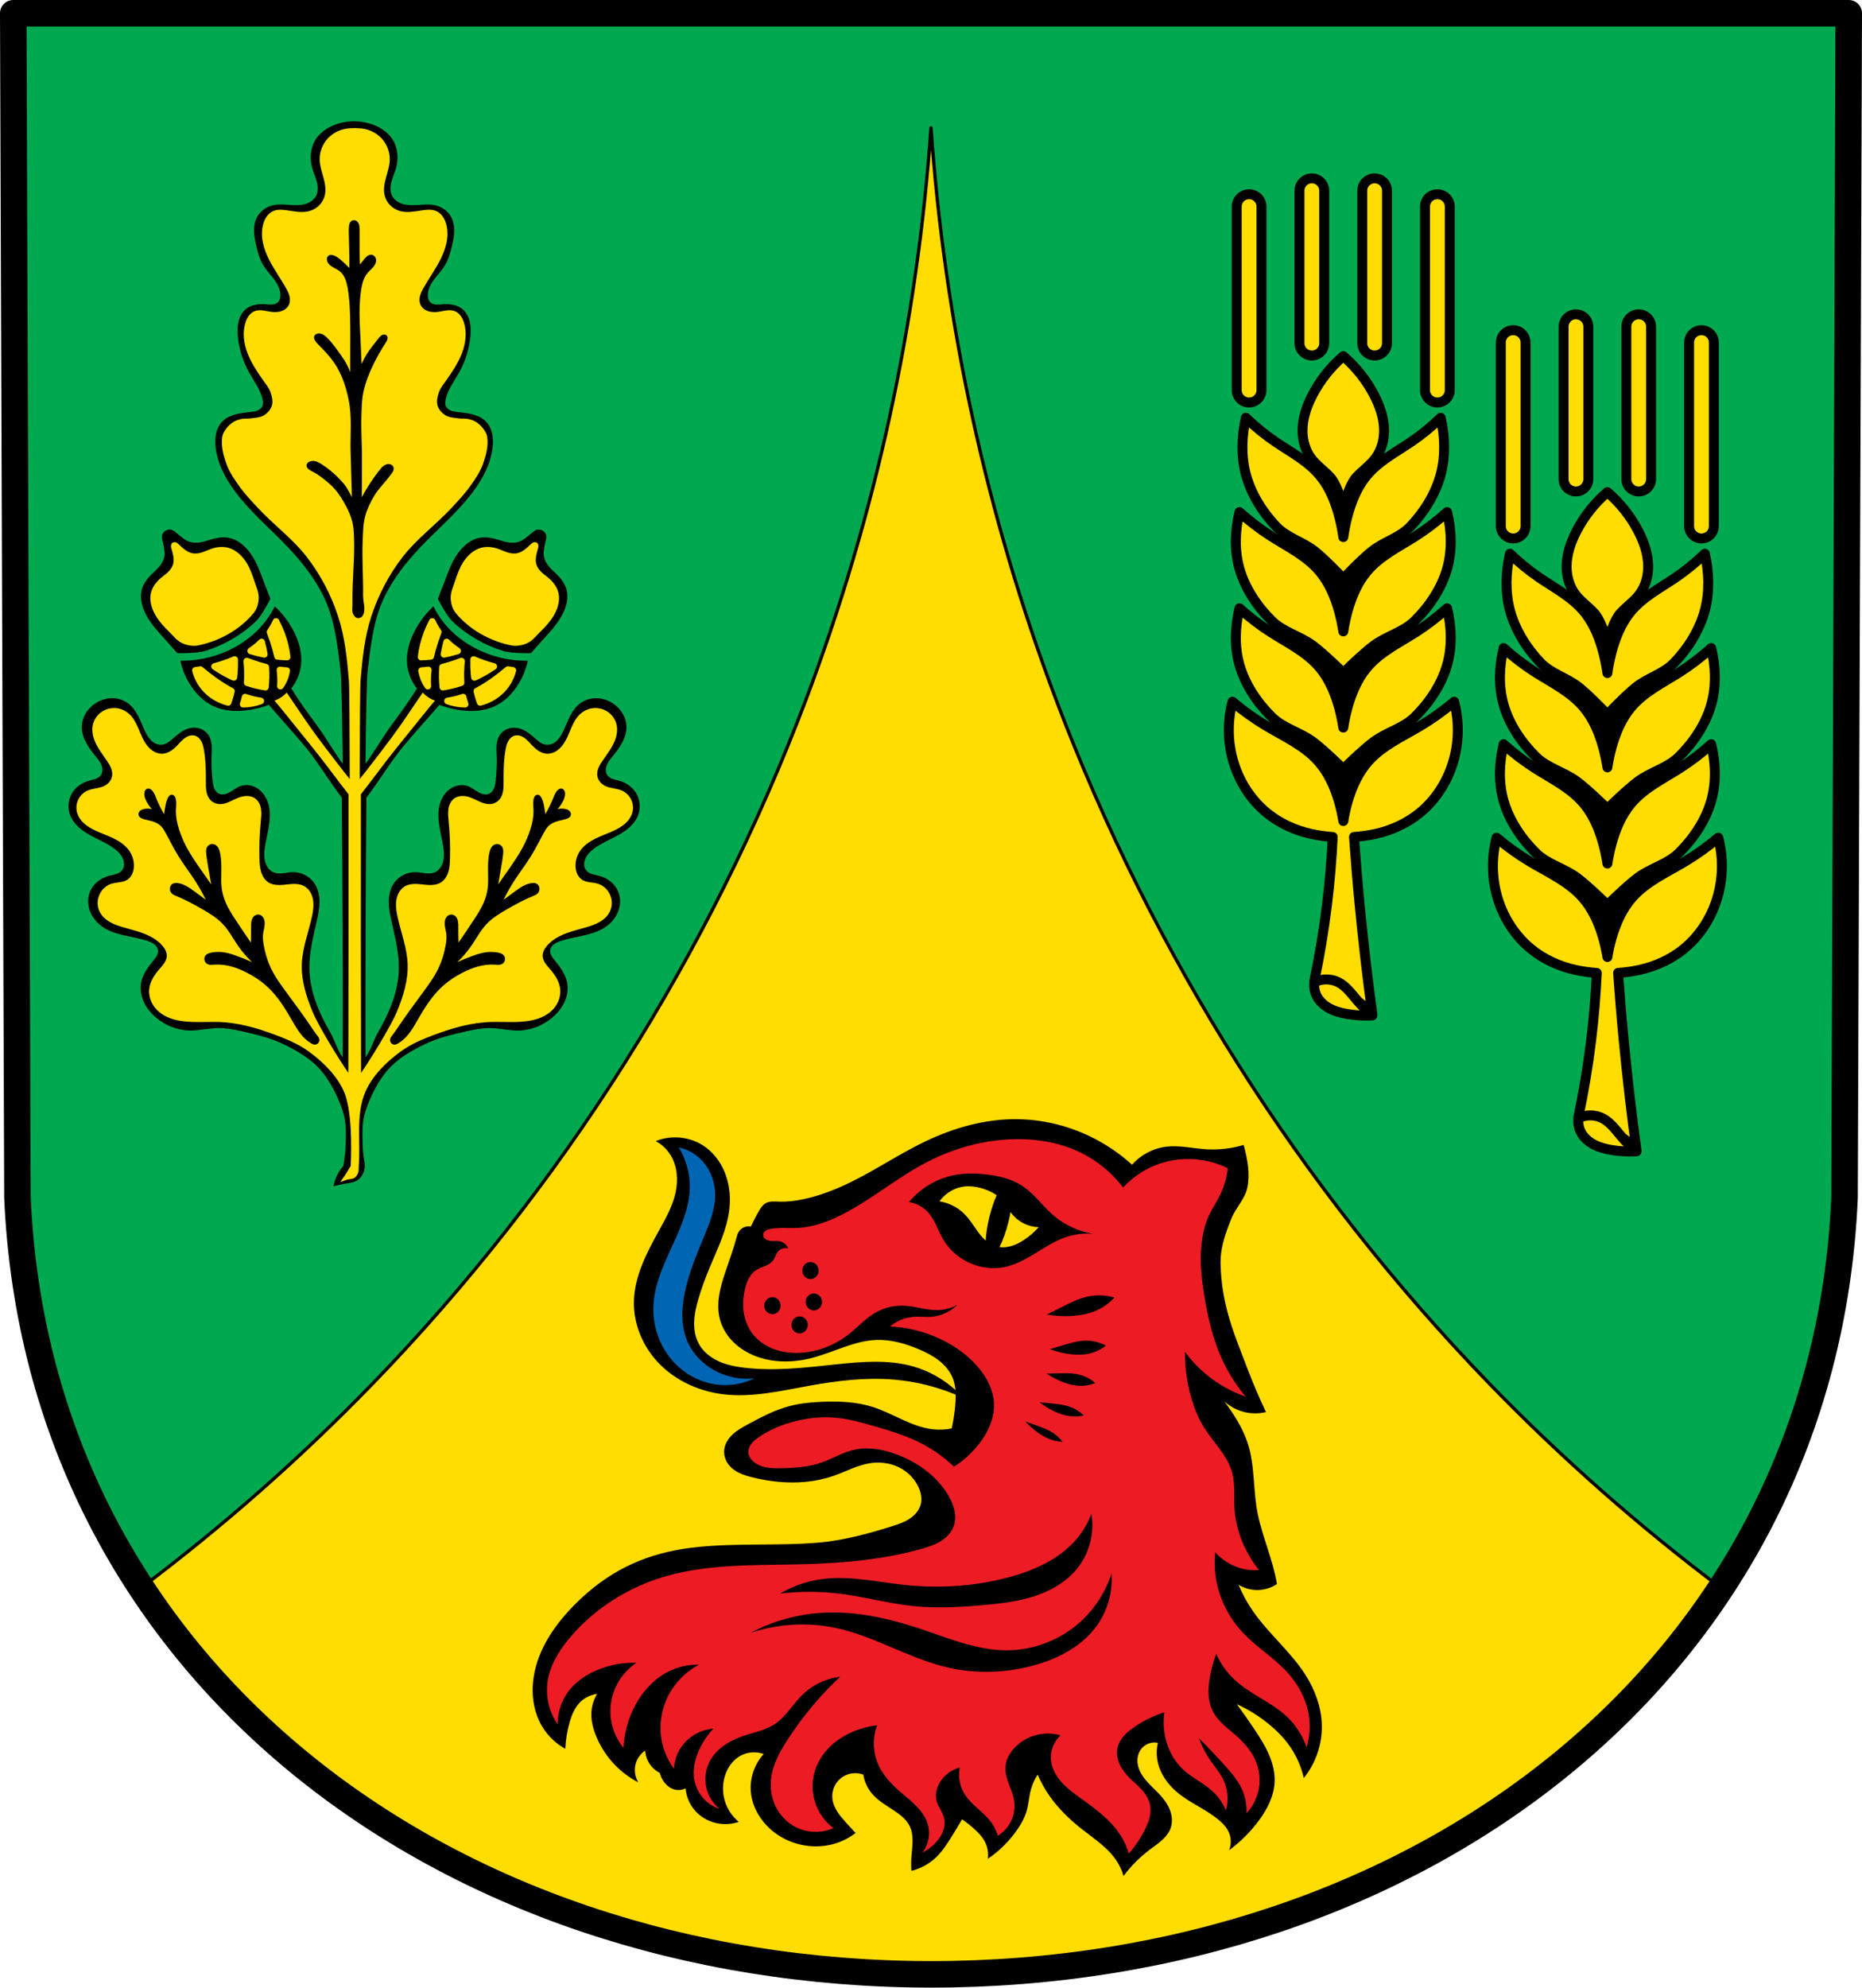 <?xml version="1.0" encoding="UTF-8" standalone="no"?>
<!-- Created with Inkscape (http://www.inkscape.org/) -->

<svg
   xmlns:dc="http://purl.org/dc/elements/1.1/"
   xmlns:cc="http://creativecommons.org/ns#"
   xmlns:rdf="http://www.w3.org/1999/02/22-rdf-syntax-ns#"
   xmlns:svg="http://www.w3.org/2000/svg"
   xmlns="http://www.w3.org/2000/svg"
   xmlns:sodipodi="http://sodipodi.sourceforge.net/DTD/sodipodi-0.dtd"
   xmlns:inkscape="http://www.inkscape.org/namespaces/inkscape"
   width="148.694mm"
   height="158.658mm"
   viewBox="0 0 148.694 158.658"
   version="1.1"
   id="svg865"
   inkscape:version="0.92.5 (2060ec1f9f, 2020-04-08)"
   sodipodi:docname="DEU Winterwerb COA.svg">
  <defs
     id="defs859">
    <inkscape:path-effect
       effect="spiro"
       id="path-effect3179"
       is_visible="true" />
    <inkscape:path-effect
       effect="spiro"
       id="path-effect3156"
       is_visible="true" />
    <inkscape:path-effect
       effect="spiro"
       id="path-effect2997"
       is_visible="true" />
    <inkscape:path-effect
       effect="spiro"
       id="path-effect2992"
       is_visible="true" />
    <inkscape:path-effect
       effect="spiro"
       id="path-effect4427"
       is_visible="true" />
    <inkscape:path-effect
       effect="spiro"
       id="path-effect4423"
       is_visible="true" />
    <inkscape:path-effect
       effect="spiro"
       id="path-effect4419"
       is_visible="true" />
    <inkscape:path-effect
       effect="spiro"
       id="path-effect4415"
       is_visible="true" />
    <inkscape:path-effect
       effect="spiro"
       id="path-effect4198"
       is_visible="true" />
    <inkscape:path-effect
       effect="spiro"
       id="path-effect4176"
       is_visible="true" />
    <inkscape:path-effect
       effect="spiro"
       id="path-effect2302"
       is_visible="true" />
    <inkscape:path-effect
       effect="spiro"
       id="path-effect2243"
       is_visible="true" />
    <inkscape:path-effect
       effect="spiro"
       id="path-effect2159"
       is_visible="true" />
    <inkscape:path-effect
       effect="spiro"
       id="path-effect2154"
       is_visible="true" />
    <inkscape:path-effect
       effect="spiro"
       id="path-effect2041"
       is_visible="true" />
    <inkscape:path-effect
       effect="spiro"
       id="path-effect2036"
       is_visible="true" />
    <inkscape:path-effect
       effect="spiro"
       id="path-effect2031"
       is_visible="true" />
    <inkscape:path-effect
       effect="spiro"
       id="path-effect2027"
       is_visible="true" />
    <inkscape:path-effect
       effect="spiro"
       id="path-effect2023"
       is_visible="true" />
    <inkscape:path-effect
       effect="spiro"
       id="path-effect2009"
       is_visible="true" />
    <inkscape:path-effect
       effect="spiro"
       id="path-effect2004"
       is_visible="true" />
    <inkscape:path-effect
       effect="spiro"
       id="path-effect2000"
       is_visible="true" />
    <inkscape:path-effect
       effect="spiro"
       id="path-effect1218"
       is_visible="true" />
    <inkscape:path-effect
       effect="spiro"
       id="path-effect3644"
       is_visible="true" />
    <inkscape:path-effect
       effect="spiro"
       id="path-effect3636"
       is_visible="true" />
    <inkscape:path-effect
       effect="spiro"
       id="path-effect3544"
       is_visible="true" />
    <inkscape:path-effect
       effect="spiro"
       id="path-effect3466"
       is_visible="true" />
    <inkscape:path-effect
       effect="spiro"
       id="path-effect3544-2"
       is_visible="true" />
    <inkscape:path-effect
       effect="spiro"
       id="path-effect3644-8"
       is_visible="true" />
    <inkscape:path-effect
       effect="spiro"
       id="path-effect3644-3"
       is_visible="true" />
    <inkscape:path-effect
       effect="spiro"
       id="path-effect3636-0"
       is_visible="true" />
    <inkscape:path-effect
       effect="spiro"
       id="path-effect1727-0-1"
       is_visible="true" />
    <inkscape:path-effect
       effect="spiro"
       id="path-effect1731-8-3"
       is_visible="true" />
    <inkscape:path-effect
       effect="spiro"
       id="path-effect1727-3"
       is_visible="true" />
    <inkscape:path-effect
       effect="spiro"
       id="path-effect1731-7"
       is_visible="true" />
    <inkscape:path-effect
       effect="spiro"
       id="path-effect841-8"
       is_visible="true" />
    <inkscape:path-effect
       effect="skeletal"
       id="path-effect6414"
       is_visible="true"
       lpeversion="1"
       pattern="m 26507.414,27761.564 c 0,-13.157 10.678,-23.835 23.835,-23.835 13.157,0 23.835,10.678 23.835,23.835 0,13.157 -10.678,23.835 -23.835,23.835 -13.157,0 -23.835,-10.678 -23.835,-23.835 z"
       copytype="single_stretched"
       prop_scale="0.08"
       scale_y_rel="false"
       spacing="0"
       normal_offset="0"
       tang_offset="0"
       prop_units="false"
       vertical_pattern="false"
       hide_knot="false"
       fuse_tolerance="0" />
    <inkscape:path-effect
       effect="spiro"
       id="path-effect1218-1"
       is_visible="true" />
    <inkscape:path-effect
       effect="spiro"
       id="path-effect2041-6"
       is_visible="true" />
    <inkscape:path-effect
       effect="spiro"
       id="path-effect2041-6-2"
       is_visible="true" />
    <inkscape:path-effect
       effect="spiro"
       id="path-effect2041-6-2-8"
       is_visible="true" />
    <inkscape:path-effect
       effect="spiro"
       id="path-effect2041-6-2-8-4"
       is_visible="true" />
    <inkscape:path-effect
       effect="spiro"
       id="path-effect2027-2"
       is_visible="true" />
    <inkscape:path-effect
       effect="spiro"
       id="path-effect2243-1"
       is_visible="true" />
    <inkscape:path-effect
       effect="spiro"
       id="path-effect2302-3"
       is_visible="true" />
    <inkscape:path-effect
       effect="spiro"
       id="path-effect4176-2"
       is_visible="true" />
    <inkscape:path-effect
       effect="spiro"
       id="path-effect4198-6"
       is_visible="true" />
    <inkscape:path-effect
       effect="spiro"
       id="path-effect4198-6-2"
       is_visible="true" />
    <inkscape:path-effect
       effect="spiro"
       id="path-effect4198-0"
       is_visible="true" />
    <inkscape:path-effect
       effect="spiro"
       id="path-effect3156-4"
       is_visible="true" />
    <inkscape:path-effect
       effect="spiro"
       id="path-effect3179-5"
       is_visible="true" />
  </defs>
  <sodipodi:namedview
     id="base"
     pagecolor="#ffffff"
     bordercolor="#666666"
     borderopacity="1.0"
     inkscape:pageopacity="0.0"
     inkscape:pageshadow="2"
     inkscape:zoom="1.3224365"
     inkscape:cx="280.99744"
     inkscape:cy="299.82539"
     inkscape:document-units="mm"
     inkscape:current-layer="layer1"
     showgrid="false"
     inkscape:window-width="1920"
     inkscape:window-height="1046"
     inkscape:window-x="-11"
     inkscape:window-y="-11"
     inkscape:window-maximized="1"
     fit-margin-top="0"
     fit-margin-left="0"
     fit-margin-right="0"
     fit-margin-bottom="0"
     inkscape:snap-global="true"
     inkscape:snap-midpoints="true"
     inkscape:snap-smooth-nodes="true"
     inkscape:object-paths="true"
     showguides="false" />
  <g
     inkscape:label="Ebene 1"
     inkscape:groupmode="layer"
     id="layer1"
     transform="translate(0.142,170.052)">
    <path
       style="fill:#ffdd00;fill-opacity:1;fill-rule:evenodd;stroke:none;stroke-width:2.117;stroke-linecap:round;stroke-linejoin:round;stroke-miterlimit:4;stroke-dasharray:none;stroke-opacity:1"
       inkscape:connector-curvature="0"
       d="m 147.494,-168.994 -0.335,94.538 c -1.631,37.541 -33.864,61.981 -72.954,62.002 -39.054,-0.046 -71.299,-24.497 -72.954,-62.002 L 0.916,-168.994 H 74.203 Z"
       id="path10563-0-6-2-6-9-0"
       sodipodi:nodetypes="ccccccc" />
    <path
       inkscape:connector-curvature="0"
       style="fill:#00a94f;stroke:#000000;stroke-width:0.265;stroke-linecap:round;stroke-linejoin:round;stroke-miterlimit:4;stroke-dasharray:none;stroke-opacity:1;fill-opacity:1"
       d="m 0.916,-168.994 0.335,94.538 c 0.52,11.787 4.063,22.284 9.888,31.14 6.57,-4.942 12.756,-10.393 18.478,-16.296 15.106,-15.586 26.944,-34.314 34.612,-54.62 5.518,-14.613 8.891,-30.034 9.976,-45.617 1.085,15.582 4.457,31.004 9.976,45.617 7.668,20.306 19.506,39.034 34.612,54.62 5.728,5.909 11.922,11.366 18.499,16.312 5.819,-8.858 9.354,-19.359 9.867,-31.155 l 0.335,-94.538 H 74.203 Z"
       id="path1216-6" />
    <rect
       style="opacity:1;fill:#000000;fill-opacity:1;fill-rule:evenodd;stroke:#000000;stroke-width:0.794;stroke-linecap:butt;stroke-linejoin:bevel;stroke-miterlimit:4;stroke-dasharray:none;stroke-opacity:1;paint-order:fill markers stroke"
       id="rect4349-1"
       width="9.297"
       height="24.202"
       x="123.572"
       y="-118.501" />
    <rect
       style="opacity:1;fill:#000000;fill-opacity:1;fill-rule:evenodd;stroke:#000000;stroke-width:0.794;stroke-linecap:round;stroke-linejoin:round;stroke-miterlimit:4;stroke-dasharray:none;stroke-opacity:1;paint-order:fill markers stroke"
       id="rect4349"
       width="9.297"
       height="24.202"
       x="102.481"
       y="-129.354" />
    <path
       style="fill:none;fill-rule:evenodd;stroke:#000000;stroke-width:2.117;stroke-linecap:round;stroke-linejoin:round;stroke-miterlimit:4;stroke-dasharray:none;stroke-opacity:1"
       inkscape:connector-curvature="0"
       d="m 147.494,-168.994 -0.335,94.538 c -1.631,37.541 -33.864,61.981 -72.954,62.002 -39.054,-0.046 -71.299,-24.497 -72.954,-62.002 L 0.916,-168.994 H 74.203 Z"
       id="path10563-0-6-2-6-9"
       sodipodi:nodetypes="ccccccc" />
    <path
       inkscape:connector-curvature="0"
       style="fill:#000000;stroke:none;stroke-width:0.265px;stroke-linecap:butt;stroke-linejoin:miter;stroke-opacity:1"
       d="m 81.003,-80.718 c -2.516,-0.01 -4.999,0.696 -7.268,1.783 -2.067,0.99 -3.972,2.291 -6.034,3.291 -1.161,0.563 -2.373,1.03 -3.634,1.303 -0.653,0.141 -1.321,0.23 -1.989,0.206 -0.187,-0.007 -0.374,-0.022 -0.561,-0.011 -0.187,0.011 -0.376,0.051 -0.536,0.148 -0.21,0.127 -0.354,0.338 -0.48,0.549 -0.147,0.246 -0.281,0.499 -0.411,0.754 -0.093,0.182 -0.185,0.365 -0.274,0.549 -0.181,-0.036 -0.374,-0.016 -0.544,0.057 -0.17,0.073 -0.317,0.198 -0.416,0.355 -0.105,0.166 -0.154,0.36 -0.206,0.549 -0.233,0.858 -0.537,1.695 -0.823,2.537 -0.214,0.631 -0.419,1.268 -0.529,1.925 -0.11,0.657 -0.122,1.339 0.049,1.983 0.16,0.606 0.48,1.165 0.9,1.63 0.42,0.465 0.938,0.838 1.501,1.113 1.513,0.741 3.305,0.764 4.937,0.343 1.73,-0.447 3.358,-1.37 5.143,-1.44 1.179,-0.046 2.343,0.29 3.428,0.754 0.551,0.236 1.091,0.508 1.565,0.875 0.474,0.367 0.88,0.834 1.109,1.388 0.13,0.313 0.197,0.644 0.228,0.981 -0.958,-0.87 -2.112,-1.522 -3.356,-1.878 -2.004,-0.574 -4.137,-0.387 -6.21,-0.168 -2.411,0.255 -4.843,0.549 -7.251,0.269 -0.708,-0.082 -1.417,-0.216 -2.068,-0.507 -0.65,-0.291 -1.242,-0.752 -1.591,-1.373 -0.299,-0.531 -0.408,-1.154 -0.39,-1.764 0.017,-0.609 0.155,-1.209 0.323,-1.795 0.255,-0.892 0.582,-1.763 0.94,-2.618 0.623,-1.487 1.354,-2.964 1.544,-4.565 0.149,-1.256 -0.057,-2.573 -0.705,-3.659 -0.331,-0.555 -0.775,-1.046 -1.309,-1.41 -1.114,-0.76 -2.614,-0.916 -3.86,-0.403 0.478,0.26 0.888,0.645 1.175,1.107 0.55,0.885 0.628,2.004 0.403,3.022 -0.242,1.09 -0.801,2.078 -1.343,3.055 -0.982,1.77 -1.955,3.649 -1.981,5.673 -0.021,1.646 0.613,3.277 1.678,4.532 1.353,1.593 3.364,2.565 5.438,2.819 2.286,0.281 4.581,-0.26 6.848,-0.671 2.226,-0.404 4.493,-0.686 6.747,-0.503 1.712,0.139 3.401,0.548 4.988,1.206 0.005,0.305 -0.014,0.611 -0.043,0.913 -0.058,0.599 -0.149,1.194 -0.274,1.783 -0.495,0.102 -1.006,0.125 -1.508,0.069 -0.851,-0.096 -1.66,-0.417 -2.439,-0.773 -0.779,-0.356 -1.544,-0.751 -2.361,-1.01 -1.299,-0.413 -2.684,-0.468 -4.046,-0.412 -0.877,0.036 -1.757,0.119 -2.606,0.343 -1.161,0.307 -2.235,0.87 -3.291,1.44 -0.431,0.232 -0.865,0.47 -1.226,0.801 -0.36,0.331 -0.645,0.769 -0.694,1.256 -0.042,0.413 0.092,0.836 0.343,1.166 0.224,0.295 0.534,0.516 0.868,0.676 0.334,0.16 0.693,0.263 1.052,0.352 2.138,0.529 4.436,0.595 6.514,-0.137 0.957,-0.337 1.866,-0.841 2.869,-0.996 0.784,-0.121 1.608,-0.017 2.319,0.334 0.711,0.352 1.302,0.955 1.601,1.69 0.159,0.39 0.235,0.825 0.137,1.234 -0.06,0.249 -0.183,0.482 -0.344,0.682 -0.161,0.2 -0.359,0.368 -0.574,0.507 -0.431,0.278 -0.925,0.44 -1.414,0.594 -1.924,0.606 -3.887,1.133 -5.897,1.303 -3.444,0.292 -7.327,-0.043 -10.742,0.495 -3.377,0.532 -6.09,1.906 -8.526,4.305 -1.663,1.638 -3.086,3.656 -3.428,5.966 -0.198,1.335 -0.008,2.751 0.686,3.908 0.446,0.743 1.091,1.366 1.851,1.783 0.028,-0.719 0.144,-1.435 0.343,-2.126 0.157,-0.545 0.373,-1.088 0.754,-1.508 0.371,-0.41 0.892,-0.682 1.44,-0.754 -0.266,0.438 -0.424,0.942 -0.455,1.454 -0.043,0.7 0.148,1.397 0.427,2.041 0.353,0.812 0.85,1.562 1.468,2.197 0.538,0.553 1.166,1.018 1.852,1.371 -0.276,-0.444 -0.352,-1.007 -0.206,-1.509 0.122,-0.416 0.394,-0.787 0.754,-1.028 0.024,0.448 0.195,0.888 0.48,1.235 0.187,0.228 0.422,0.416 0.686,0.548 0.067,0.286 0.2,0.556 0.384,0.784 0.211,0.261 0.496,0.471 0.823,0.549 0.283,0.068 0.59,0.031 0.851,-0.099 0.056,0.686 0.351,1.35 0.823,1.852 0.405,0.431 0.936,0.74 1.508,0.891 0.628,0.166 1.306,0.142 1.92,-0.069 -0.531,-0.432 -0.927,-1.026 -1.121,-1.682 -0.194,-0.656 -0.185,-1.37 0.024,-2.021 0.21,-0.651 0.634,-1.249 1.234,-1.577 0.56,-0.307 1.253,-0.358 1.852,-0.137 -0.739,0.806 -1.121,1.927 -1.029,3.017 0.108,1.27 0.843,2.443 1.852,3.223 1.376,1.065 3.28,1.422 4.937,0.891 0.567,-0.182 1.103,-0.461 1.577,-0.823 -0.254,-0.272 -0.505,-0.546 -0.754,-0.823 -0.251,-0.279 -0.501,-0.561 -0.702,-0.877 -0.202,-0.316 -0.355,-0.669 -0.395,-1.042 -0.038,-0.349 0.027,-0.709 0.183,-1.023 0.157,-0.314 0.406,-0.582 0.708,-0.76 0.47,-0.278 1.066,-0.33 1.577,-0.137 0.086,0.552 0.326,1.081 0.686,1.509 0.484,0.577 1.156,0.954 1.783,1.371 0.49,0.326 0.978,0.704 1.235,1.235 0.182,0.376 0.233,0.802 0.228,1.22 -0.005,0.417 -0.064,0.832 -0.091,1.249 -0.024,0.365 -0.024,0.732 0,1.097 0.744,-0.181 1.438,-0.564 1.989,-1.097 0.465,-0.45 0.822,-0.997 1.166,-1.545 0.305,-0.486 0.602,-0.977 0.891,-1.473 0.361,0.25 0.705,0.525 1.028,0.823 0.288,0.264 0.563,0.551 0.754,0.891 0.244,0.433 0.341,0.948 0.274,1.44 0.944,-0.636 1.763,-1.456 2.4,-2.4 0.287,-0.425 0.539,-0.88 0.686,-1.371 0.167,-0.559 0.196,-1.15 0.343,-1.714 0.114,-0.438 0.3,-0.857 0.548,-1.235 0.261,0.602 0.583,1.178 0.96,1.715 0.699,0.995 1.582,1.852 2.537,2.606 1.034,0.817 2.189,1.552 2.88,2.674 0.21,0.341 0.372,0.711 0.48,1.097 0.605,-0.803 1.322,-1.521 2.125,-2.126 0.322,-0.242 0.658,-0.467 0.956,-0.738 0.298,-0.271 0.559,-0.595 0.69,-0.976 0.16,-0.467 0.108,-0.99 -0.072,-1.45 -0.181,-0.46 -0.482,-0.863 -0.819,-1.225 -0.327,-0.351 -0.689,-0.668 -1.007,-1.027 -0.318,-0.359 -0.594,-0.77 -0.707,-1.236 -0.053,-0.22 -0.069,-0.451 -0.037,-0.675 0.032,-0.224 0.113,-0.442 0.242,-0.628 0.149,-0.214 0.362,-0.383 0.604,-0.48 0.242,-0.097 0.513,-0.121 0.768,-0.069 -0.118,0.517 -0.118,1.06 0,1.577 0.218,0.95 0.827,1.778 1.577,2.4 0.992,0.822 2.223,1.313 3.223,2.125 0.37,0.3 0.713,0.655 0.891,1.097 0.176,0.434 0.176,0.937 0,1.371 0.917,-0.671 1.729,-1.483 2.4,-2.4 0.651,-0.89 1.178,-1.916 1.234,-3.017 0.038,-0.757 -0.15,-1.513 -0.45,-2.21 -0.299,-0.697 -0.708,-1.341 -1.128,-1.972 -0.463,-0.697 -0.943,-1.383 -1.44,-2.057 0.908,0.415 1.763,0.947 2.537,1.577 0.616,0.501 1.183,1.068 1.645,1.714 0.557,0.779 0.956,1.671 1.166,2.606 0.962,-1.187 1.482,-2.724 1.44,-4.251 -0.039,-1.411 -0.545,-2.785 -1.303,-3.977 -1.177,-1.852 -2.93,-3.272 -4.183,-5.074 -0.462,-0.665 -0.854,-1.379 -1.166,-2.126 0.509,0.312 1.119,0.458 1.715,0.411 0.48,-0.038 0.95,-0.2 1.352,-0.466 -0.301,-1.881 -1.134,-3.691 -1.528,-5.578 -0.395,-1.895 -0.207,-3.915 -0.833,-5.747 -0.404,-1.181 -1.09,-2.259 -1.843,-3.259 0.456,0.415 1.018,0.712 1.618,0.856 0.561,0.134 1.153,0.134 1.714,0 -0.526,-1.1 -1.006,-2.221 -1.44,-3.36 -0.586,-1.54 -1.227,-3.069 -1.646,-4.663 -0.234,-0.891 -0.402,-1.804 -0.482,-2.722 -0.06,-0.69 -0.1,-1.393 0.002,-2.077 0.136,-0.908 0.459,-1.784 0.804,-2.635 0.35,-0.862 1.098,-1.57 1.277,-2.483 0.218,-1.111 0.019,-2.188 -0.298,-3.384 -0.975,0.292 -2.002,0.408 -3.017,0.343 -1.054,-0.068 -2.105,-0.329 -3.154,-0.206 -1.049,0.124 -2.046,0.647 -2.743,1.44 -1.004,-0.91 -2.139,-1.675 -3.36,-2.262 -1.833,-0.883 -3.862,-1.363 -5.897,-1.371 z m -3.715,5.358 c 0.343,0.01 0.684,0.075 1.013,0.172 0.407,0.12 0.804,0.297 1.147,0.544 -0.221,0.492 -0.424,1.1 -0.581,1.736 -0.163,0.665 -0.267,1.325 -0.295,1.878 -0.012,-0.011 -0.025,-0.02 -0.037,-0.031 -0.232,-0.211 -0.429,-0.456 -0.613,-0.71 -0.334,-0.46 -0.631,-0.952 -1.03,-1.357 -0.537,-0.544 -1.252,-0.911 -2.007,-1.03 0.468,-0.673 1.245,-1.123 2.061,-1.194 0.114,-0.01 0.228,-0.013 0.343,-0.009 z m 3.269,2.057 c 0.043,0.059 0.085,0.12 0.131,0.176 0.514,0.624 1.307,1.011 2.116,1.031 -0.349,0.396 -0.752,0.743 -1.194,1.03 -0.337,0.219 -0.7,0.404 -1.089,0.503 -0.276,0.07 -0.566,0.093 -0.848,0.057 0.272,-0.528 0.53,-1.254 0.721,-2.027 0.063,-0.258 0.118,-0.517 0.163,-0.771 z"
       id="path1998-2"
       sodipodi:nodetypes="csssccccccccccccccccscccscscccccccccsssccsscccccsccssccccscsccccccsssccccccccccccccccccscscccscsccccccccccccccccccccccccccccccccccscccccsccccccccccccccccaaccccaaaaaccccsccccccccccccccccccccccc" />
    <path
       inkscape:connector-curvature="0"
       style="fill:#ed1c24;stroke:none;stroke-width:0.265px;stroke-linecap:butt;stroke-linejoin:miter;stroke-opacity:1;fill-opacity:1"
       d="m 81.055,-79.122 c -0.254,0.002 -0.507,0.011 -0.759,0.026 -2.23,0.137 -4.422,0.774 -6.406,1.802 -2.209,1.145 -4.147,2.755 -6.329,3.951 -1.237,0.678 -2.58,1.227 -3.989,1.304 -0.716,0.039 -1.441,-0.044 -2.148,0.077 -0.136,0.023 -0.274,0.056 -0.391,0.129 -0.059,0.037 -0.112,0.083 -0.151,0.14 -0.04,0.057 -0.066,0.123 -0.071,0.192 -0.008,0.108 0.037,0.215 0.11,0.295 0.073,0.08 0.171,0.133 0.274,0.165 0.154,0.047 0.318,0.049 0.479,0.047 0.161,-0.002 0.323,-0.006 0.48,0.03 0.294,0.069 0.547,0.292 0.652,0.575 -0.15,-0.045 -0.314,-0.044 -0.464,0.004 -0.149,0.048 -0.284,0.141 -0.38,0.265 -0.151,0.195 -0.204,0.45 -0.345,0.652 -0.154,0.221 -0.401,0.359 -0.649,0.465 -0.248,0.107 -0.508,0.191 -0.732,0.34 -0.247,0.164 -0.44,0.401 -0.581,0.661 -0.141,0.261 -0.232,0.546 -0.301,0.835 -0.141,0.591 -0.191,1.206 -0.111,1.808 0.08,0.602 0.294,1.19 0.648,1.683 0.418,0.582 1.023,1.018 1.689,1.281 0.666,0.263 1.393,0.358 2.108,0.33 1.413,-0.055 2.795,-0.59 3.912,-1.457 0.763,-0.593 1.415,-1.34 2.263,-1.803 0.676,-0.369 1.456,-0.538 2.225,-0.499 0.916,0.047 1.807,0.383 2.723,0.345 0.522,-0.022 1.039,-0.167 1.496,-0.422 -0.558,0.558 -1.322,0.905 -2.109,0.959 -0.447,0.031 -0.896,-0.03 -1.343,0 -0.698,0.046 -1.38,0.319 -1.918,0.767 0.964,0.051 1.922,0.232 2.839,0.537 0.582,0.194 1.148,0.437 1.688,0.729 0.974,0.527 1.865,1.217 2.57,2.071 0.625,0.758 1.107,1.668 1.189,2.647 0.052,0.623 -0.059,1.255 -0.283,1.839 -0.223,0.584 -0.556,1.123 -0.945,1.613 -0.549,0.691 -1.213,1.29 -1.956,1.765 -0.741,-0.713 -1.583,-1.322 -2.493,-1.803 -1.244,-0.657 -2.6,-1.069 -3.951,-1.457 -0.995,-0.286 -1.999,-0.563 -3.03,-0.652 -1.001,-0.087 -2.013,0.005 -2.992,0.23 -1.118,0.256 -2.203,0.689 -3.146,1.343 -0.206,0.143 -0.407,0.298 -0.561,0.496 -0.154,0.198 -0.257,0.443 -0.244,0.693 0.009,0.172 0.073,0.34 0.169,0.483 0.097,0.143 0.226,0.263 0.367,0.361 0.305,0.212 0.669,0.327 1.036,0.381 0.367,0.054 0.74,0.05 1.112,0.041 1.036,-0.026 2.086,-0.092 3.069,-0.422 0.899,-0.302 1.723,-0.819 2.647,-1.036 1.197,-0.281 2.463,-0.031 3.605,0.422 1.627,0.645 3.12,1.742 3.989,3.261 0.213,0.372 0.388,0.769 0.471,1.19 0.082,0.42 0.068,0.866 -0.087,1.265 -0.196,0.503 -0.603,0.902 -1.067,1.178 -0.464,0.276 -0.984,0.441 -1.503,0.587 -3.148,0.884 -6.436,1.148 -9.704,1.227 -3.685,0.089 -7.446,-0.043 -10.97,1.036 -2.84,0.869 -5.444,2.529 -7.364,4.795 -0.865,1.021 -1.609,2.205 -1.803,3.529 -0.174,1.185 0.121,2.432 0.806,3.414 -0.011,-0.994 0.334,-1.988 0.959,-2.762 0.552,-0.683 1.305,-1.185 2.11,-1.534 1.011,-0.439 2.12,-0.65 3.222,-0.614 -0.793,0.525 -1.419,1.3 -1.765,2.186 -0.247,0.632 -0.352,1.318 -0.306,1.995 0.064,0.948 0.432,1.874 1.036,2.608 0.052,-1.117 0.342,-2.223 0.844,-3.222 0.633,-1.26 1.632,-2.368 2.915,-2.953 0.706,-0.322 1.487,-0.481 2.263,-0.46 -1.1,0.577 -2.004,1.522 -2.532,2.647 -0.479,1.021 -0.647,2.187 -0.46,3.299 0.142,0.844 0.486,1.653 0.997,2.34 0.027,-0.481 0.159,-0.955 0.384,-1.381 0.239,-0.453 0.584,-0.849 0.997,-1.151 0.513,-0.375 1.131,-0.603 1.764,-0.652 -0.413,0.447 -0.762,0.952 -1.036,1.496 -0.416,0.827 -0.653,1.78 -0.46,2.685 0.109,0.51 0.353,0.99 0.701,1.378 0.348,0.388 0.799,0.683 1.294,0.846 -0.55,-0.445 -0.938,-1.086 -1.076,-1.779 -0.139,-0.694 -0.028,-1.435 0.309,-2.057 0.281,-0.52 0.711,-0.95 1.2,-1.282 0.489,-0.331 1.038,-0.568 1.6,-0.751 0.795,-0.26 1.639,-0.426 2.34,-0.882 0.46,-0.299 0.836,-0.71 1.186,-1.133 0.35,-0.423 0.681,-0.864 1.076,-1.245 0.808,-0.78 1.876,-1.287 2.992,-1.419 -1.607,1.507 -3.027,3.211 -4.219,5.063 -0.62,0.964 -1.192,2.005 -1.304,3.145 -0.072,0.728 0.052,1.477 0.371,2.136 0.319,0.659 0.835,1.223 1.471,1.585 0.947,0.538 2.151,0.597 3.146,0.153 -0.707,-0.533 -1.238,-1.296 -1.491,-2.145 -0.253,-0.849 -0.228,-1.778 0.072,-2.611 0.239,-0.665 0.647,-1.264 1.155,-1.755 0.508,-0.491 1.113,-0.876 1.76,-1.16 0.633,-0.277 1.308,-0.459 1.995,-0.537 -0.378,0.993 -0.349,2.134 0.077,3.107 0.378,0.862 1.039,1.567 1.747,2.186 0.446,0.39 0.917,0.754 1.328,1.182 0.41,0.428 0.763,0.93 0.914,1.503 0.197,0.747 0.021,1.583 -0.46,2.186 0.403,-0.201 0.769,-0.475 1.074,-0.806 0.248,-0.268 0.458,-0.575 0.583,-0.918 0.125,-0.343 0.162,-0.723 0.069,-1.076 -0.121,-0.461 -0.449,-0.845 -0.576,-1.304 -0.077,-0.28 -0.076,-0.579 -0.012,-0.861 0.064,-0.283 0.191,-0.55 0.357,-0.788 0.355,-0.508 0.896,-0.882 1.496,-1.036 -0.14,0.718 -7.93e-4,1.487 0.383,2.109 0.281,0.456 0.68,0.825 1.078,1.183 0.398,0.358 0.805,0.716 1.108,1.157 0.209,0.303 0.365,0.642 0.46,0.997 0.473,-0.286 0.857,-0.717 1.088,-1.219 0.231,-0.502 0.307,-1.074 0.217,-1.62 -0.074,-0.446 -0.256,-0.866 -0.414,-1.29 -0.158,-0.424 -0.296,-0.866 -0.276,-1.318 0.014,-0.331 0.113,-0.657 0.27,-0.949 0.157,-0.292 0.37,-0.552 0.612,-0.778 0.463,-0.431 1.039,-0.739 1.654,-0.886 0.615,-0.147 1.268,-0.133 1.875,0.042 -0.549,0.495 -0.843,1.259 -0.767,1.995 0.067,0.659 0.412,1.266 0.856,1.758 0.444,0.492 0.985,0.885 1.522,1.272 1.166,0.842 2.363,1.708 3.146,2.915 0.3,0.462 0.533,0.968 0.69,1.496 0.478,-0.55 0.891,-1.157 1.227,-1.803 0.182,-0.349 0.342,-0.712 0.43,-1.096 0.088,-0.383 0.101,-0.79 -0.008,-1.167 -0.113,-0.389 -0.351,-0.732 -0.624,-1.032 -0.273,-0.3 -0.582,-0.563 -0.872,-0.847 -0.328,-0.322 -0.633,-0.674 -0.841,-1.084 -0.208,-0.409 -0.315,-0.881 -0.234,-1.333 0.066,-0.368 0.254,-0.708 0.497,-0.993 0.242,-0.285 0.539,-0.52 0.846,-0.733 0.74,-0.514 1.558,-0.917 2.417,-1.189 -0.114,0.787 -0.056,1.598 0.168,2.36 0.245,0.833 0.694,1.611 1.327,2.204 0.735,0.688 1.689,1.108 2.417,1.803 0.429,0.409 0.771,0.91 0.997,1.458 0.23,-0.793 0.16,-1.67 -0.192,-2.417 -0.276,-0.585 -0.71,-1.077 -1.074,-1.611 -0.365,-0.535 -0.662,-1.117 -0.882,-1.726 0.724,0.722 1.427,1.464 2.109,2.225 0.478,0.533 0.951,1.083 1.266,1.726 0.307,0.628 0.454,1.334 0.422,2.033 0.488,-0.521 0.828,-1.18 0.969,-1.88 0.141,-0.7 0.084,-1.44 -0.164,-2.109 -0.311,-0.841 -0.905,-1.55 -1.573,-2.148 -0.346,-0.31 -0.714,-0.595 -1.053,-0.912 -0.34,-0.317 -0.654,-0.67 -0.865,-1.083 -0.214,-0.419 -0.316,-0.888 -0.341,-1.358 -0.024,-0.47 0.028,-0.941 0.111,-1.404 0.112,-0.627 0.279,-1.244 0.499,-1.841 0.337,0.781 0.837,1.49 1.458,2.071 1.262,1.18 2.972,1.796 4.219,2.992 0.695,0.667 1.227,1.504 1.535,2.416 0.269,-0.878 0.321,-1.821 0.153,-2.723 -0.227,-1.219 -0.853,-2.344 -1.688,-3.26 -1.062,-1.166 -2.444,-2 -3.528,-3.146 -1.011,-1.068 -1.744,-2.402 -2.072,-3.835 -0.195,-0.853 -0.246,-1.739 -0.153,-2.609 0.564,0.637 1.323,1.098 2.148,1.304 0.438,0.109 0.893,0.149 1.343,0.115 -0.671,-0.833 -1.193,-1.786 -1.534,-2.8 -0.229,-0.682 -0.377,-1.392 -0.422,-2.109 -0.06,-0.962 0.062,-1.947 -0.192,-2.877 -0.186,-0.68 -0.563,-1.291 -0.978,-1.861 -0.415,-0.57 -0.872,-1.109 -1.246,-1.706 -0.439,-0.701 -0.758,-1.472 -0.997,-2.263 -0.371,-1.229 -0.553,-2.514 -0.537,-3.797 0.64,0.871 1.42,1.638 2.302,2.263 0.777,0.551 1.632,0.992 2.532,1.304 -0.776,-0.929 -1.423,-1.964 -1.918,-3.069 -0.675,-1.507 -1.062,-3.128 -1.342,-4.756 -0.285,-1.654 -0.462,-3.354 -0.164,-5.006 0.091,-0.506 0.227,-1.006 0.433,-1.477 0.283,-0.65 0.694,-1.238 0.997,-1.879 0.303,-0.641 0.495,-1.334 0.566,-2.039 -1.74,-0.87 -3.845,-0.975 -5.663,-0.283 -1.022,0.389 -1.951,1.018 -2.69,1.824 -0.88,-1.161 -2.032,-2.114 -3.337,-2.762 -1.587,-0.788 -3.372,-1.114 -5.147,-1.1 z m -3.595,2.744 c 0.317,0.002 0.634,0.022 0.95,0.052 1.105,0.105 2.227,0.354 3.146,0.976 0.912,0.618 1.556,1.555 2.387,2.278 0.941,0.82 2.127,1.355 3.364,1.519 -0.746,-0.087 -1.509,-0.012 -2.224,0.217 -0.901,0.289 -1.706,0.813 -2.515,1.305 -0.809,0.492 -1.654,0.966 -2.585,1.136 -0.97,0.178 -1.993,0.008 -2.875,-0.434 -0.777,-0.39 -1.45,-0.992 -1.899,-1.736 -0.441,-0.73 -0.672,-1.595 -1.248,-2.224 -0.395,-0.432 -0.94,-0.723 -1.519,-0.813 1.012,-1.217 2.498,-2.03 4.068,-2.224 0.315,-0.039 0.632,-0.054 0.949,-0.052 z m -12.88,7.065 a 0.651,0.678 0 0 1 0.651,0.678 0.651,0.678 0 0 1 -0.651,0.678 0.651,0.678 0 0 1 -0.651,-0.678 0.651,0.678 0 0 1 0.651,-0.678 z m 0.268,2.506 a 0.651,0.678 0 0 1 0.651,0.679 0.651,0.678 0 0 1 -0.651,0.678 0.651,0.678 0 0 1 -0.651,-0.678 0.651,0.678 0 0 1 0.651,-0.679 z m 22.661,0.156 c 0.452,-0.012 0.907,0.047 1.34,0.175 -0.424,0.465 -0.952,0.835 -1.534,1.074 -0.559,0.23 -1.161,0.339 -1.764,0.383 -0.702,0.052 -1.41,0.017 -2.103,-0.103 0.395,-0.193 0.789,-0.389 1.182,-0.587 0.668,-0.337 1.341,-0.683 2.071,-0.844 0.265,-0.058 0.536,-0.091 0.808,-0.099 z m -25.969,0.143 a 0.651,0.678 0 0 1 0.651,0.678 0.651,0.678 0 0 1 -0.651,0.678 0.651,0.678 0 0 1 -0.651,-0.678 0.651,0.678 0 0 1 0.651,-0.678 z m 2.172,1.535 a 0.651,0.678 0 0 1 0.651,0.678 0.651,0.678 0 0 1 -0.651,0.678 0.651,0.678 0 0 1 -0.651,-0.678 0.651,0.678 0 0 1 0.651,-0.678 z m 22.776,1.937 c 0.582,-0.019 1.169,0.118 1.688,0.393 -0.404,0.316 -0.877,0.538 -1.373,0.645 -0.476,0.103 -0.969,0.1 -1.453,0.043 -0.563,-0.065 -1.117,-0.203 -1.648,-0.408 0.341,-0.098 0.682,-0.198 1.022,-0.3 0.578,-0.174 1.162,-0.355 1.763,-0.374 z m -1.714,2.597 c 0.4,-0.005 0.8,0.007 1.19,0.095 0.503,0.113 0.977,0.353 1.365,0.689 -0.412,0.166 -0.863,0.241 -1.31,0.218 -0.429,-0.022 -0.851,-0.133 -1.254,-0.285 -0.469,-0.177 -0.916,-0.409 -1.328,-0.691 0.313,-0.004 0.626,-0.01 0.938,-0.017 0.133,-0.003 0.266,-0.006 0.399,-0.008 z m -1.91,2.308 c 0.293,0.033 0.586,0.064 0.88,0.094 0.499,0.051 1.004,0.099 1.475,0.254 0.456,0.15 0.869,0.401 1.187,0.72 -0.407,0.088 -0.839,0.098 -1.255,0.027 -0.399,-0.067 -0.779,-0.206 -1.135,-0.377 -0.415,-0.198 -0.803,-0.441 -1.152,-0.719 z m -1.114,1.546 c 0.257,0.094 0.514,0.186 0.772,0.278 0.438,0.155 0.882,0.311 1.274,0.538 0.38,0.221 0.7,0.507 0.923,0.823 -0.383,-0.029 -0.773,-0.123 -1.132,-0.274 -0.345,-0.145 -0.659,-0.339 -0.945,-0.552 -0.334,-0.247 -0.634,-0.521 -0.892,-0.813 z m 5.259,7.37 c 0.263,1.497 -0.138,3.098 -1.074,4.296 -0.863,1.104 -2.131,1.839 -3.462,2.275 -1.332,0.436 -2.737,0.594 -4.133,0.717 -1.837,0.161 -3.689,0.264 -5.524,0.077 -2.012,-0.205 -3.975,-0.756 -5.984,-0.997 -1.552,-0.187 -3.127,-0.187 -4.68,0 1.009,-0.596 2.138,-0.99 3.299,-1.151 2.216,-0.307 4.449,0.227 6.674,0.46 2.77,0.29 5.596,0.108 8.285,-0.614 1.083,-0.291 2.149,-0.67 3.128,-1.216 0.98,-0.546 1.875,-1.263 2.549,-2.16 0.386,-0.514 0.697,-1.085 0.92,-1.688 z m 1.611,4.756 c 0.109,1.458 -0.306,2.95 -1.151,4.143 -1.193,1.684 -3.145,2.691 -5.14,3.222 -2.197,0.584 -4.535,0.658 -6.751,0.153 -3.072,-0.701 -5.821,-2.473 -8.899,-3.145 -2.28,-0.498 -4.694,-0.364 -6.904,0.383 1.749,-0.931 3.699,-1.484 5.677,-1.611 2.706,-0.173 5.406,0.445 7.978,1.304 2.235,0.746 4.471,1.69 6.827,1.688 2.162,-0.002 4.311,-0.842 5.907,-2.301 1.133,-1.036 1.989,-2.373 2.455,-3.836 z"
       id="path2021-0" />
    <path
       transform="translate(157.805,3.06e-6)"
       style="fill:#0066b3;stroke:none;stroke-width:0.265px;stroke-linecap:butt;stroke-linejoin:miter;stroke-opacity:1;fill-opacity:1"
       d="m -103.741,-78.463 c 0.625,0.136 1.211,0.443 1.68,0.878 0.772,0.717 1.201,1.771 1.222,2.825 0.023,1.178 -0.428,2.308 -0.878,3.397 -0.618,1.494 -1.252,2.995 -1.565,4.581 -0.256,1.297 -0.281,2.69 0.267,3.894 0.429,0.942 1.194,1.714 2.099,2.214 0.97,0.535 2.105,0.765 3.206,0.649 -0.757,0.368 -1.602,0.552 -2.443,0.534 -1.024,-0.022 -2.037,-0.346 -2.895,-0.906 -0.858,-0.56 -1.559,-1.352 -2.029,-2.263 -0.513,-0.994 -0.749,-2.128 -0.687,-3.245 0.111,-2.013 1.144,-3.838 1.947,-5.688 0.506,-1.165 0.933,-2.394 0.954,-3.665 0.019,-1.123 -0.29,-2.25 -0.878,-3.206 z"
       id="path2025-6"
       inkscape:connector-curvature="0"
       inkscape:path-effect="#path-effect2027-2"
       inkscape:original-d="m -103.74095,-78.462864 c 0,0 1.24958,0.415142 1.67956,0.877956 0.69823,0.751547 1.14195,1.801975 1.2215,2.824726 0.0907,1.166116 -0.5423,2.276861 -0.87795,3.397304 -0.46304,1.545674 -1.35531,2.980787 -1.56505,4.580638 -0.1691,1.289862 -0.25575,2.702378 0.2672,3.893539 0.40884,0.931252 1.20977,1.721199 2.09946,2.213975 0.953936,0.528359 3.206448,0.648923 3.206448,0.648923 0,0 -1.622614,0.682158 -2.443008,0.534408 -1.92089,-0.345945 -3.81588,-1.561671 -4.92418,-3.168274 -0.62776,-0.910003 -0.754,-2.141119 -0.6871,-3.244617 0.12126,-2.000184 1.36941,-3.768744 1.94677,-5.687622 0.36369,-1.208714 0.96219,-2.402292 0.9543,-3.66451 -0.007,-1.108135 -0.87795,-3.206446 -0.87795,-3.206446 z"
       sodipodi:nodetypes="caaaaaacaaaaac" />
    <path
       inkscape:connector-curvature="0"
       style="fill:#ffdd00;fill-opacity:1;stroke:#000000;stroke-width:0.794;stroke-linecap:round;stroke-linejoin:round;stroke-miterlimit:4;stroke-dasharray:none;stroke-opacity:1"
       d="m 98.278,-114.039 c -0.386,1.475 -0.386,3.05 0,4.525 0.443,1.692 1.404,3.256 2.76,4.36 1.004,0.818 2.225,1.373 3.477,1.656 0.578,0.131 1.171,0.213 1.769,0.255 -0.085,1.805 -0.235,3.607 -0.455,5.401 -0.251,2.046 -0.591,4.081 -1.016,6.097 0.457,0.157 0.902,0.349 1.329,0.573 0.342,0.179 0.673,0.38 0.99,0.599 0.382,0.098 0.752,0.247 1.095,0.443 0.466,0.266 0.883,0.617 1.224,1.03 -0.397,-2.907 -0.736,-5.822 -1.016,-8.743 -0.173,-1.798 -0.322,-3.599 -0.45,-5.401 0.595,-0.042 1.186,-0.124 1.762,-0.254 1.252,-0.283 2.472,-0.837 3.477,-1.656 1.356,-1.105 2.317,-2.669 2.76,-4.36 0.386,-1.475 0.386,-3.05 0,-4.525 -0.846,0.717 -1.752,1.364 -2.704,1.932 -1.44,0.859 -3.022,1.565 -4.139,2.815 -0.807,0.903 -1.317,2.038 -1.656,3.201 -0.151,0.517 -0.266,1.043 -0.353,1.575 -0.087,-0.531 -0.202,-1.058 -0.353,-1.575 -0.339,-1.163 -0.848,-2.298 -1.656,-3.201 -1.117,-1.25 -2.699,-1.956 -4.139,-2.815 -0.953,-0.568 -1.858,-1.215 -2.704,-1.932 z"
       id="path2241-1" />
    <path
       inkscape:connector-curvature="0"
       style="fill:#ffdd00;fill-opacity:1;stroke:#000000;stroke-width:0.794;stroke-linecap:round;stroke-linejoin:round;stroke-miterlimit:4;stroke-dasharray:none;stroke-opacity:1"
       d="m 98.84,-121.499 c -0.362,1.475 -0.414,3.075 0,4.525 0.448,1.57 1.421,3.015 2.584,4.16 0.902,0.889 2.237,1.204 3.256,1.956 0.882,0.651 2.449,2.193 2.449,2.193 0,0 1.568,-1.542 2.45,-2.193 1.019,-0.752 2.354,-1.067 3.256,-1.956 1.163,-1.146 2.136,-2.59 2.584,-4.16 0.414,-1.451 0.362,-3.05 0,-4.525 -0.792,0.717 -1.64,1.364 -2.532,1.932 -1.348,0.859 -2.83,1.565 -3.876,2.815 -0.756,0.903 -1.233,2.038 -1.55,3.201 -0.141,0.517 -0.249,1.043 -0.331,1.575 -0.082,-0.531 -0.19,-1.058 -0.331,-1.575 -0.317,-1.163 -0.795,-2.298 -1.55,-3.201 -1.046,-1.25 -2.528,-1.956 -3.876,-2.815 -0.892,-0.568 -1.74,-1.215 -2.532,-1.932 z"
       id="path2241-9-8"
       sodipodi:nodetypes="caaacaaacccccsccc" />
    <path
       inkscape:connector-curvature="0"
       style="fill:#ffdd00;fill-opacity:1;stroke:#000000;stroke-width:0.794;stroke-linecap:round;stroke-linejoin:round;stroke-miterlimit:4;stroke-dasharray:none;stroke-opacity:1"
       d="m 98.84,-129.176 c -0.362,1.475 -0.414,3.075 0,4.525 0.448,1.57 1.421,3.015 2.584,4.16 0.902,0.889 2.237,1.204 3.256,1.956 0.882,0.651 2.449,2.193 2.449,2.193 0,0 1.568,-1.542 2.45,-2.193 1.019,-0.752 2.354,-1.067 3.256,-1.956 1.163,-1.146 2.136,-2.59 2.584,-4.16 0.414,-1.451 0.362,-3.05 0,-4.525 -0.792,0.717 -1.64,1.364 -2.532,1.932 -1.348,0.859 -2.83,1.565 -3.876,2.815 -0.756,0.903 -1.233,2.038 -1.55,3.201 -0.141,0.517 -0.249,1.043 -0.331,1.575 -0.082,-0.531 -0.19,-1.058 -0.331,-1.575 -0.317,-1.163 -0.795,-2.298 -1.55,-3.201 -1.046,-1.25 -2.528,-1.956 -3.876,-2.815 -0.892,-0.568 -1.74,-1.215 -2.532,-1.932 z"
       id="path2241-9-6-3"
       sodipodi:nodetypes="caaacaaacccccsccc" />
    <path
       inkscape:connector-curvature="0"
       style="fill:#ffdd00;fill-opacity:1;stroke:#000000;stroke-width:0.794;stroke-linecap:round;stroke-linejoin:round;stroke-miterlimit:4;stroke-dasharray:none;stroke-opacity:1"
       d="m 99.349,-136.705 c -0.34,1.475 -0.388,3.075 0,4.525 0.42,1.57 1.334,3.015 2.426,4.16 0.847,0.889 2.1,1.204 3.056,1.956 0.828,0.651 2.299,2.193 2.299,2.193 0,0 1.471,-1.542 2.299,-2.193 0.956,-0.752 2.21,-1.067 3.056,-1.956 1.092,-1.146 2.005,-2.59 2.426,-4.16 0.388,-1.451 0.34,-3.05 0,-4.525 -0.744,0.717 -1.54,1.364 -2.377,1.932 -1.266,0.859 -2.656,1.565 -3.638,2.815 -0.71,0.903 -1.158,2.038 -1.455,3.201 -0.132,0.517 -0.234,1.043 -0.31,1.575 -0.076,-0.531 -0.178,-1.058 -0.31,-1.575 -0.298,-1.163 -0.746,-2.298 -1.455,-3.201 -0.982,-1.25 -2.373,-1.956 -3.638,-2.815 -0.837,-0.568 -1.633,-1.215 -2.377,-1.932 z"
       id="path2241-9-2-65"
       sodipodi:nodetypes="caaacaaacccccsccc" />
    <path
       style="fill:#ffdd00;fill-opacity:1;stroke:#000000;stroke-width:0.794;stroke-linecap:round;stroke-linejoin:round;stroke-miterlimit:4;stroke-dasharray:none;stroke-opacity:1"
       d="m 107.13,-141.624 c -1.021,0.875 -1.87,1.95 -2.484,3.146 -0.44,0.858 -0.764,1.796 -0.773,2.76 -0.007,0.781 0.202,1.576 0.662,2.208 0.43,0.59 1.05,1.01 1.546,1.545 0.48,0.518 0.841,1.675 1.049,2.351 0.207,-0.675 0.568,-1.833 1.049,-2.351 0.496,-0.535 1.116,-0.955 1.545,-1.545 0.46,-0.632 0.67,-1.426 0.662,-2.208 -0.009,-0.964 -0.332,-1.902 -0.773,-2.76 -0.614,-1.196 -1.463,-2.271 -2.484,-3.146 z"
       id="path2300-2"
       inkscape:connector-curvature="0"
       sodipodi:nodetypes="ccccccccccc" />
    <path
       style="fill:#ffdd00;fill-opacity:1;stroke:#000000;stroke-width:0.794;stroke-linecap:butt;stroke-linejoin:round;stroke-miterlimit:4;stroke-dasharray:none;stroke-opacity:1"
       d="m -53.087,-91.645 c 0.594,-0.304 1.334,-0.304 1.928,2e-6 0.617,0.316 1.035,0.906 1.485,1.433 0.374,0.437 0.784,0.844 1.225,1.213 -0.679,0.039 -1.362,-9.07e-4 -2.032,-0.118 -0.473,-0.083 -0.944,-0.206 -1.369,-0.43 -0.425,-0.223 -0.804,-0.553 -1.028,-0.977 -0.18,-0.341 -0.253,-0.737 -0.208,-1.12 z"
       id="path4196-8"
       inkscape:connector-curvature="0"
       inkscape:path-effect="#path-effect4198-0"
       inkscape:original-d="m -53.086785,-91.645318 c 0,0 1.332152,-0.240639 1.928101,2e-6 0.637895,0.257578 0.99322,0.952156 1.485155,1.433048 0.410822,0.401598 1.224604,1.212783 1.224604,1.212783 0,0 -1.382945,0.07851 -2.03232,-0.118458 -0.886617,-0.268927 -1.864827,-0.648639 -2.397096,-1.406992 -0.218232,-0.310927 -0.208444,-1.120383 -0.208444,-1.120383 z"
       sodipodi:nodetypes="caacaac"
       transform="translate(157.899,3.06e-6)" />
    <path
       inkscape:connector-curvature="0"
       style="fill:#ffdd00;fill-opacity:1;stroke:#000000;stroke-width:0.794;stroke-linecap:round;stroke-linejoin:round;stroke-miterlimit:4;stroke-dasharray:none;stroke-opacity:1"
       d="m 119.368,-103.186 c -0.386,1.475 -0.386,3.05 0,4.525 0.443,1.692 1.404,3.256 2.76,4.36 1.004,0.818 2.225,1.373 3.477,1.656 0.578,0.131 1.171,0.213 1.769,0.255 -0.085,1.805 -0.235,3.607 -0.455,5.401 -0.251,2.046 -0.591,4.081 -1.016,6.097 0.457,0.157 0.902,0.349 1.329,0.573 0.342,0.179 0.673,0.38 0.99,0.599 0.382,0.098 0.752,0.247 1.095,0.443 0.466,0.266 0.883,0.617 1.224,1.03 -0.397,-2.907 -0.736,-5.822 -1.016,-8.743 -0.173,-1.798 -0.322,-3.599 -0.45,-5.401 0.595,-0.042 1.186,-0.124 1.762,-0.254 1.252,-0.283 2.472,-0.837 3.477,-1.656 1.356,-1.105 2.317,-2.669 2.76,-4.36 0.386,-1.475 0.386,-3.05 0,-4.525 -0.846,0.717 -1.752,1.364 -2.704,1.932 -1.44,0.859 -3.022,1.565 -4.139,2.815 -0.807,0.903 -1.317,2.038 -1.656,3.201 -0.151,0.517 -0.266,1.043 -0.353,1.575 -0.087,-0.531 -0.202,-1.058 -0.353,-1.575 -0.339,-1.163 -0.848,-2.298 -1.656,-3.201 -1.117,-1.25 -2.699,-1.956 -4.139,-2.815 -0.953,-0.568 -1.858,-1.215 -2.704,-1.932 z"
       id="path2241-6-7" />
    <path
       inkscape:connector-curvature="0"
       style="fill:#ffdd00;fill-opacity:1;stroke:#000000;stroke-width:0.794;stroke-linecap:round;stroke-linejoin:round;stroke-miterlimit:4;stroke-dasharray:none;stroke-opacity:1"
       d="m 119.931,-110.647 c -0.362,1.475 -0.414,3.075 0,4.525 0.448,1.57 1.421,3.015 2.584,4.16 0.902,0.889 2.237,1.204 3.256,1.956 0.882,0.651 2.449,2.193 2.449,2.193 0,0 1.568,-1.542 2.45,-2.193 1.019,-0.752 2.354,-1.067 3.256,-1.956 1.163,-1.146 2.136,-2.59 2.584,-4.16 0.414,-1.451 0.362,-3.05 0,-4.525 -0.792,0.717 -1.64,1.364 -2.532,1.932 -1.348,0.859 -2.83,1.565 -3.876,2.815 -0.756,0.903 -1.233,2.038 -1.55,3.201 -0.141,0.517 -0.249,1.043 -0.331,1.575 -0.082,-0.531 -0.19,-1.058 -0.331,-1.575 -0.317,-1.163 -0.795,-2.298 -1.55,-3.201 -1.046,-1.25 -2.528,-1.956 -3.876,-2.815 -0.892,-0.568 -1.74,-1.215 -2.532,-1.932 z"
       id="path2241-9-0-7"
       sodipodi:nodetypes="caaacaaacccccsccc" />
    <path
       inkscape:connector-curvature="0"
       style="fill:#ffdd00;fill-opacity:1;stroke:#000000;stroke-width:0.794;stroke-linecap:round;stroke-linejoin:round;stroke-miterlimit:4;stroke-dasharray:none;stroke-opacity:1"
       d="m 119.931,-118.324 c -0.362,1.475 -0.414,3.075 0,4.525 0.448,1.57 1.421,3.015 2.584,4.16 0.902,0.889 2.237,1.204 3.256,1.956 0.882,0.651 2.449,2.193 2.449,2.193 0,0 1.568,-1.542 2.45,-2.193 1.019,-0.752 2.354,-1.067 3.256,-1.956 1.163,-1.146 2.136,-2.59 2.584,-4.16 0.414,-1.451 0.362,-3.05 0,-4.525 -0.792,0.717 -1.64,1.364 -2.532,1.932 -1.348,0.859 -2.83,1.565 -3.876,2.815 -0.756,0.903 -1.233,2.038 -1.55,3.201 -0.141,0.517 -0.249,1.043 -0.331,1.575 -0.082,-0.531 -0.19,-1.058 -0.331,-1.575 -0.317,-1.163 -0.795,-2.298 -1.55,-3.201 -1.046,-1.25 -2.528,-1.956 -3.876,-2.815 -0.892,-0.568 -1.74,-1.215 -2.532,-1.932 z"
       id="path2241-9-6-0-7"
       sodipodi:nodetypes="caaacaaacccccsccc" />
    <path
       inkscape:connector-curvature="0"
       style="fill:#ffdd00;fill-opacity:1;stroke:#000000;stroke-width:0.794;stroke-linecap:round;stroke-linejoin:round;stroke-miterlimit:4;stroke-dasharray:none;stroke-opacity:1"
       d="m 120.439,-125.852 c -0.34,1.475 -0.388,3.075 0,4.525 0.42,1.57 1.334,3.015 2.426,4.16 0.847,0.889 2.1,1.204 3.056,1.956 0.828,0.65 2.299,2.193 2.299,2.193 0,0 1.472,-1.542 2.299,-2.193 0.956,-0.752 2.209,-1.067 3.056,-1.956 1.092,-1.146 2.005,-2.59 2.426,-4.16 0.388,-1.451 0.34,-3.05 0,-4.525 -0.744,0.717 -1.54,1.364 -2.377,1.932 -1.266,0.859 -2.656,1.565 -3.638,2.815 -0.71,0.903 -1.158,2.038 -1.455,3.201 -0.132,0.517 -0.234,1.043 -0.31,1.575 -0.076,-0.531 -0.178,-1.058 -0.31,-1.575 -0.298,-1.163 -0.746,-2.298 -1.455,-3.201 -0.982,-1.25 -2.373,-1.956 -3.638,-2.815 -0.837,-0.568 -1.633,-1.215 -2.377,-1.932 z"
       id="path2241-9-2-6-6"
       sodipodi:nodetypes="caaacaaacccccsccc" />
    <path
       style="fill:#ffdd00;fill-opacity:1;stroke:#000000;stroke-width:0.794;stroke-linecap:round;stroke-linejoin:round;stroke-miterlimit:4;stroke-dasharray:none;stroke-opacity:1"
       d="m 128.22,-130.771 c -1.021,0.875 -1.87,1.95 -2.484,3.146 -0.44,0.858 -0.764,1.796 -0.773,2.76 -0.007,0.781 0.202,1.576 0.662,2.208 0.43,0.59 1.05,1.01 1.546,1.545 0.48,0.518 0.841,1.675 1.049,2.351 0.207,-0.675 0.568,-1.833 1.049,-2.351 0.496,-0.535 1.116,-0.955 1.545,-1.545 0.46,-0.632 0.67,-1.426 0.662,-2.208 -0.009,-0.964 -0.332,-1.902 -0.773,-2.76 -0.614,-1.196 -1.463,-2.271 -2.484,-3.146 z"
       id="path2300-9-2"
       inkscape:connector-curvature="0"
       sodipodi:nodetypes="ccccccccccc" />
    <path
       style="fill:#ffdd00;fill-opacity:1;stroke:#000000;stroke-width:0.794;stroke-linecap:butt;stroke-linejoin:round;stroke-miterlimit:4;stroke-dasharray:none;stroke-opacity:1"
       d="m -53.087,-91.645 c 0.594,-0.304 1.334,-0.304 1.928,2e-6 0.617,0.316 1.035,0.906 1.485,1.433 0.374,0.437 0.784,0.844 1.225,1.213 -0.679,0.039 -1.362,-9.07e-4 -2.032,-0.118 -0.473,-0.083 -0.944,-0.206 -1.369,-0.43 -0.425,-0.223 -0.804,-0.553 -1.028,-0.977 -0.18,-0.341 -0.253,-0.737 -0.208,-1.12 z"
       id="path4196-9-0"
       inkscape:connector-curvature="0"
       inkscape:path-effect="#path-effect4198-6-2"
       inkscape:original-d="m -53.086785,-91.645318 c 0,0 1.332152,-0.240639 1.928101,2e-6 0.637895,0.257578 0.99322,0.952156 1.485155,1.433048 0.410822,0.401598 1.224604,1.212783 1.224604,1.212783 0,0 -1.382945,0.07851 -2.03232,-0.118458 -0.886617,-0.268927 -1.864827,-0.648639 -2.397096,-1.406992 -0.218232,-0.310927 -0.208444,-1.120383 -0.208444,-1.120383 z"
       sodipodi:nodetypes="caacaac"
       transform="translate(178.989,10.853)" />
    <path
       inkscape:connector-curvature="0"
       style="opacity:1;fill:#ffdd00;fill-opacity:1;fill-rule:evenodd;stroke:#000000;stroke-width:0.794;stroke-linecap:round;stroke-linejoin:round;stroke-miterlimit:4;stroke-dasharray:none;stroke-opacity:1;paint-order:fill markers stroke"
       d="m 104.619,-155.815 c -0.548,0 -0.989,0.441 -0.989,0.989 v 12.164 c 0,0.548 0.441,0.988 0.989,0.988 0.548,0 0.988,-0.441 0.988,-0.988 v -12.164 c 0,-0.548 -0.441,-0.989 -0.988,-0.989 z m 5.012,0 c -0.548,0 -0.988,0.441 -0.988,0.989 v 12.164 c 0,0.548 0.441,0.988 0.988,0.988 0.548,0 0.989,-0.441 0.989,-0.988 v -12.164 c 0,-0.548 -0.441,-0.989 -0.989,-0.989 z m -10.025,1.267 c -0.548,0 -0.988,0.441 -0.988,0.989 v 14.647 c 0,0.548 0.441,0.988 0.988,0.988 0.548,0 0.989,-0.441 0.989,-0.988 v -14.647 c 0,-0.548 -0.441,-0.989 -0.989,-0.989 z m 15.037,0 c -0.548,0 -0.988,0.441 -0.988,0.989 v 14.647 c 0,0.548 0.441,0.988 0.988,0.988 0.548,0 0.989,-0.441 0.989,-0.988 v -14.647 c 0,-0.548 -0.441,-0.989 -0.989,-0.989 z"
       id="rect4473-8" />
    <path
       inkscape:connector-curvature="0"
       style="opacity:1;fill:#ffdd00;fill-opacity:1;fill-rule:evenodd;stroke:#000000;stroke-width:0.794;stroke-linecap:round;stroke-linejoin:round;stroke-miterlimit:4;stroke-dasharray:none;stroke-opacity:1;paint-order:fill markers stroke"
       d="m 125.709,-144.963 c -0.548,0 -0.989,0.441 -0.989,0.989 v 12.164 c 0,0.548 0.441,0.988 0.989,0.988 0.548,0 0.988,-0.441 0.988,-0.988 v -12.164 c 0,-0.548 -0.441,-0.989 -0.988,-0.989 z m 5.012,0 c -0.548,0 -0.988,0.441 -0.988,0.989 v 12.164 c 0,0.548 0.441,0.988 0.988,0.988 0.548,0 0.989,-0.441 0.989,-0.988 v -12.164 c 0,-0.548 -0.441,-0.989 -0.989,-0.989 z m -10.025,1.267 c -0.548,0 -0.988,0.441 -0.988,0.989 v 14.647 c 0,0.548 0.441,0.988 0.988,0.988 0.548,0 0.989,-0.441 0.989,-0.988 v -14.647 c 0,-0.548 -0.441,-0.989 -0.989,-0.989 z m 15.037,0 c -0.548,0 -0.988,0.441 -0.988,0.989 v 14.647 c 0,0.548 0.441,0.988 0.988,0.988 0.548,0 0.989,-0.441 0.989,-0.988 v -14.647 c 0,-0.548 -0.441,-0.989 -0.989,-0.989 z"
       id="rect4473-8-9" />
    <g
       id="g2949" />
    <g
       id="g3086" />
    <path
       inkscape:connector-curvature="0"
       style="fill:#000000;fill-opacity:1;stroke:none;stroke-width:0.265;stroke-linecap:round;stroke-linejoin:round;stroke-miterlimit:4;stroke-dasharray:none;stroke-opacity:1"
       d="m 28.138,-160.382 c -0.367,0.007 -0.734,0.056 -1.089,0.147 -0.788,0.201 -1.542,0.63 -1.975,1.301 -0.435,0.675 -0.5,1.538 -0.282,2.306 0.107,0.377 0.279,0.736 0.374,1.117 0.048,0.19 0.076,0.386 0.066,0.581 -0.01,0.196 -0.058,0.391 -0.158,0.562 -0.112,0.192 -0.285,0.347 -0.483,0.456 -0.198,0.109 -0.42,0.173 -0.645,0.206 -0.385,0.056 -0.777,0.02 -1.165,-0.005 -0.388,-0.026 -0.784,-0.041 -1.162,0.051 -0.513,0.126 -0.972,0.461 -1.223,0.913 -0.194,0.35 -0.262,0.756 -0.253,1.153 0.009,0.397 0.091,0.789 0.182,1.176 0.127,0.537 0.276,1.078 0.564,1.552 0.241,0.397 0.573,0.734 0.852,1.107 0.279,0.373 0.513,0.805 0.511,1.267 -5.29e-4,0.115 -0.016,0.231 -0.057,0.338 -0.041,0.108 -0.108,0.207 -0.202,0.278 -0.118,0.09 -0.271,0.127 -0.421,0.136 -0.15,0.009 -0.299,-0.01 -0.449,-0.022 -0.269,-0.022 -0.542,-0.023 -0.808,0.023 -0.266,0.046 -0.526,0.14 -0.744,0.296 -0.326,0.233 -0.54,0.594 -0.646,0.974 -0.106,0.38 -0.112,0.78 -0.083,1.172 0.078,1.045 0.402,2.07 0.917,2.991 0.385,0.688 0.881,1.337 1.058,2.1 0.024,0.102 0.041,0.205 0.04,0.31 -7.94e-4,0.104 -0.022,0.21 -0.071,0.302 -0.08,0.15 -0.23,0.257 -0.392,0.32 -0.162,0.063 -0.336,0.086 -0.509,0.106 -0.388,0.046 -0.78,0.081 -1.159,0.174 -0.379,0.093 -0.75,0.25 -1.036,0.51 -0.297,0.27 -0.485,0.641 -0.574,1.026 -0.089,0.386 -0.083,0.787 -0.033,1.179 0.164,1.274 0.792,2.453 1.569,3.491 1.218,1.625 2.805,2.95 4.208,4.429 1.097,1.156 2.09,2.421 2.797,3.835 0.938,1.875 1.147,3.957 1.399,6.027 0.069,0.563 0.126,3.466 0.17,7.41 -0.503,-0.653 -1.282,-1.982 -1.917,-2.865 -0.746,-1.038 -1.535,-2.052 -2.185,-3.151 0.435,-0.553 0.708,-1.224 0.777,-1.915 0.095,-0.939 -0.183,-1.881 -0.625,-2.716 -0.378,-0.714 -0.878,-1.367 -1.473,-1.923 -0.246,0.502 -0.553,0.977 -0.913,1.41 -0.703,0.847 -1.606,1.53 -2.602,2.023 -0.866,0.428 -1.805,0.713 -2.766,0.838 -0.419,0.054 -0.841,0.078 -1.262,0.071 0.156,0.728 0.452,1.425 0.869,2.045 0.445,0.661 1.039,1.242 1.771,1.585 0.934,0.437 2.029,0.46 3.053,0.274 0.469,-0.085 0.93,-0.212 1.376,-0.378 0.952,1.118 1.952,2.197 2.891,3.327 1.024,1.233 2.016,2.903 2.933,4.074 0.058,6.547 0.085,14.84 0.071,20.728 -0.473,-0.65 -0.615,-1.324 -1.017,-2.021 -0.88,-1.525 -1.595,-3.206 -1.641,-4.974 -0.034,-1.278 0.283,-2.535 0.566,-3.782 0.118,-0.52 0.232,-1.046 0.238,-1.578 0.006,-0.533 -0.103,-1.079 -0.397,-1.52 -0.196,-0.294 -0.47,-0.532 -0.785,-0.688 -0.315,-0.156 -0.669,-0.229 -1.02,-0.213 -0.241,0.011 -0.478,0.063 -0.718,0.089 -0.24,0.026 -0.49,0.026 -0.714,-0.061 -0.18,-0.07 -0.337,-0.195 -0.456,-0.348 -0.119,-0.153 -0.202,-0.335 -0.252,-0.523 -0.1,-0.377 -0.072,-0.776 -0.014,-1.163 0.082,-0.546 0.221,-1.082 0.31,-1.626 0.089,-0.545 0.127,-1.107 0.009,-1.645 -0.116,-0.525 -0.393,-1.024 -0.823,-1.342 -0.215,-0.159 -0.465,-0.27 -0.728,-0.313 -0.263,-0.043 -0.538,-0.017 -0.785,0.083 -0.286,0.116 -0.526,0.324 -0.796,0.474 -0.135,0.075 -0.279,0.136 -0.431,0.16 -0.152,0.024 -0.313,0.009 -0.45,-0.061 -0.175,-0.089 -0.298,-0.261 -0.368,-0.446 -0.071,-0.185 -0.095,-0.384 -0.116,-0.581 -0.067,-0.631 -0.107,-1.266 -0.084,-1.901 0.011,-0.3 0.035,-0.601 0.013,-0.901 -0.023,-0.299 -0.095,-0.601 -0.263,-0.849 -0.176,-0.259 -0.451,-0.444 -0.752,-0.526 -0.301,-0.081 -0.626,-0.061 -0.922,0.039 -0.448,0.152 -0.816,0.475 -1.174,0.787 -0.124,0.108 -0.25,0.217 -0.389,0.305 -0.139,0.088 -0.293,0.157 -0.455,0.177 -0.16,0.02 -0.324,-0.006 -0.473,-0.067 -0.149,-0.06 -0.284,-0.154 -0.401,-0.266 -0.233,-0.224 -0.391,-0.515 -0.527,-0.809 -0.177,-0.382 -0.326,-0.778 -0.52,-1.151 -0.194,-0.374 -0.437,-0.729 -0.768,-0.986 -0.379,-0.295 -0.863,-0.445 -1.342,-0.437 -0.479,0.008 -0.952,0.171 -1.35,0.443 -0.296,0.203 -0.552,0.467 -0.735,0.777 -0.184,0.31 -0.294,0.665 -0.305,1.025 -0.014,0.458 0.13,0.91 0.345,1.313 0.215,0.403 0.5,0.763 0.787,1.118 0.174,0.215 0.352,0.435 0.448,0.696 0.048,0.13 0.074,0.27 0.065,0.409 -0.009,0.139 -0.054,0.277 -0.138,0.388 -0.104,0.137 -0.261,0.225 -0.422,0.282 -0.161,0.057 -0.331,0.088 -0.496,0.134 -0.519,0.144 -1.002,0.452 -1.307,0.901 -0.348,0.513 -0.438,1.195 -0.238,1.782 0.123,0.36 0.345,0.68 0.614,0.946 0.269,0.266 0.584,0.481 0.911,0.669 0.655,0.376 1.369,0.651 1.981,1.095 0.308,0.223 0.594,0.498 0.738,0.852 0.061,0.15 0.095,0.313 0.086,0.475 -0.01,0.162 -0.064,0.324 -0.167,0.449 -0.12,0.146 -0.296,0.236 -0.475,0.292 -0.179,0.056 -0.365,0.084 -0.547,0.131 -0.331,0.086 -0.647,0.238 -0.914,0.454 -0.267,0.216 -0.484,0.497 -0.615,0.816 -0.214,0.522 -0.185,1.129 0.034,1.647 0.219,0.518 0.619,0.947 1.092,1.243 0.524,0.328 1.13,0.497 1.733,0.628 0.603,0.132 1.216,0.232 1.797,0.44 0.181,0.065 0.361,0.141 0.508,0.265 0.074,0.062 0.139,0.135 0.188,0.218 0.048,0.084 0.079,0.178 0.085,0.274 0.008,0.137 -0.035,0.274 -0.1,0.395 -0.065,0.121 -0.152,0.228 -0.238,0.335 -0.429,0.532 -0.866,1.094 -1.008,1.764 -0.114,0.54 -0.022,1.113 0.209,1.611 0.232,0.498 0.598,0.925 1.021,1.272 0.727,0.595 1.642,0.963 2.579,0.99 0.78,0.023 1.551,-0.184 2.331,-0.194 0.642,-0.008 1.278,0.118 1.904,0.258 1.137,0.256 2.287,0.529 3.334,1.036 1.044,0.506 2.087,1.111 2.869,1.967 0.784,0.859 1.553,2.311 1.919,3.629 0.235,0.846 0.171,1.752 0.146,2.629 -0.014,0.49 -0.165,1.461 -0.165,1.461 -0.284,0.346 -0.522,0.733 -0.669,1.155 -0.056,0.161 -0.099,0.327 -0.128,0.496 0.296,-0.084 0.596,-0.151 0.899,-0.202 0.188,-0.031 0.378,-0.056 0.563,-0.102 0.185,-0.046 0.371,-0.112 0.52,-0.228 0.166,-0.129 0.3,-0.307 0.389,-0.497 0.09,-0.192 0.126,-0.409 0.134,-0.621 0.01,-0.241 -0.07,-0.478 -0.097,-0.717 -0.028,-0.247 -0.063,-0.494 -0.068,-0.743 -0.016,-0.877 -0.089,-1.783 0.145,-2.628 0.366,-1.319 1.135,-2.771 1.92,-3.63 0.782,-0.856 1.826,-1.461 2.869,-1.967 1.047,-0.507 2.197,-0.78 3.334,-1.036 0.626,-0.141 1.262,-0.266 1.904,-0.258 0.78,0.01 1.552,0.216 2.331,0.194 0.937,-0.027 1.852,-0.395 2.579,-0.99 0.423,-0.346 0.789,-0.773 1.021,-1.272 0.232,-0.498 0.324,-1.071 0.209,-1.611 -0.142,-0.67 -0.579,-1.232 -1.008,-1.764 -0.086,-0.107 -0.173,-0.214 -0.239,-0.335 -0.065,-0.121 -0.108,-0.258 -0.1,-0.395 0.006,-0.097 0.037,-0.191 0.085,-0.274 0.048,-0.084 0.113,-0.157 0.187,-0.218 0.148,-0.123 0.328,-0.2 0.509,-0.265 0.581,-0.208 1.194,-0.308 1.797,-0.44 0.603,-0.132 1.209,-0.301 1.733,-0.628 0.474,-0.296 0.873,-0.725 1.092,-1.243 0.219,-0.518 0.247,-1.125 0.034,-1.647 -0.131,-0.319 -0.347,-0.6 -0.614,-0.816 -0.267,-0.216 -0.583,-0.368 -0.914,-0.454 -0.182,-0.047 -0.369,-0.074 -0.548,-0.131 -0.179,-0.056 -0.355,-0.146 -0.475,-0.292 -0.103,-0.125 -0.157,-0.287 -0.167,-0.449 -0.01,-0.162 0.025,-0.325 0.086,-0.475 0.144,-0.354 0.431,-0.629 0.738,-0.852 0.612,-0.443 1.326,-0.719 1.981,-1.095 0.327,-0.188 0.642,-0.403 0.911,-0.669 0.269,-0.266 0.492,-0.586 0.614,-0.946 0.2,-0.587 0.111,-1.268 -0.238,-1.782 -0.305,-0.449 -0.788,-0.757 -1.307,-0.901 -0.165,-0.046 -0.335,-0.076 -0.496,-0.134 -0.161,-0.057 -0.318,-0.145 -0.422,-0.282 -0.084,-0.111 -0.129,-0.249 -0.138,-0.388 -0.009,-0.139 0.017,-0.279 0.065,-0.409 0.096,-0.261 0.274,-0.481 0.448,-0.696 0.286,-0.355 0.571,-0.715 0.786,-1.118 0.215,-0.403 0.36,-0.855 0.346,-1.313 -0.011,-0.36 -0.122,-0.715 -0.305,-1.025 -0.184,-0.31 -0.44,-0.574 -0.735,-0.777 -0.397,-0.273 -0.87,-0.435 -1.35,-0.443 -0.479,-0.008 -0.963,0.142 -1.342,0.437 -0.331,0.257 -0.574,0.612 -0.768,0.986 -0.194,0.374 -0.343,0.769 -0.52,1.151 -0.137,0.294 -0.294,0.585 -0.527,0.809 -0.117,0.112 -0.252,0.205 -0.401,0.266 -0.149,0.06 -0.313,0.088 -0.473,0.067 -0.163,-0.021 -0.317,-0.089 -0.456,-0.177 -0.139,-0.088 -0.264,-0.197 -0.388,-0.305 -0.358,-0.312 -0.727,-0.634 -1.175,-0.787 -0.296,-0.101 -0.62,-0.121 -0.921,-0.039 -0.301,0.081 -0.576,0.266 -0.752,0.526 -0.168,0.247 -0.24,0.549 -0.263,0.849 -0.022,0.299 0.002,0.601 0.013,0.901 0.023,0.635 -0.017,1.27 -0.084,1.901 -0.021,0.197 -0.046,0.396 -0.116,0.581 -0.071,0.185 -0.193,0.357 -0.368,0.446 -0.137,0.069 -0.297,0.085 -0.45,0.061 -0.152,-0.024 -0.297,-0.085 -0.432,-0.16 -0.27,-0.15 -0.51,-0.358 -0.796,-0.474 -0.248,-0.1 -0.523,-0.126 -0.785,-0.083 -0.263,0.043 -0.513,0.155 -0.728,0.313 -0.429,0.317 -0.706,0.816 -0.823,1.342 -0.119,0.538 -0.08,1.1 0.009,1.645 0.089,0.545 0.228,1.08 0.31,1.626 0.058,0.387 0.086,0.786 -0.014,1.163 -0.05,0.188 -0.132,0.37 -0.252,0.523 -0.119,0.153 -0.277,0.278 -0.457,0.348 -0.225,0.088 -0.474,0.087 -0.714,0.061 -0.24,-0.026 -0.477,-0.078 -0.718,-0.089 -0.351,-0.015 -0.705,0.058 -1.02,0.213 -0.315,0.156 -0.589,0.394 -0.785,0.688 -0.294,0.441 -0.403,0.987 -0.397,1.52 0.006,0.533 0.12,1.059 0.238,1.578 0.284,1.247 0.6,2.505 0.566,3.782 -0.046,1.768 -0.761,3.449 -1.641,4.974 -0.402,0.697 -0.544,1.371 -1.017,2.021 -0.014,-5.888 0.013,-14.181 0.071,-20.728 0.917,-1.172 1.909,-2.841 2.933,-4.074 0.938,-1.131 1.938,-2.209 2.891,-3.327 0.446,0.166 0.907,0.293 1.376,0.378 1.024,0.186 2.119,0.163 3.053,-0.274 0.732,-0.343 1.326,-0.924 1.771,-1.585 0.418,-0.62 0.714,-1.317 0.869,-2.045 -0.422,0.007 -0.844,-0.017 -1.262,-0.071 -0.96,-0.124 -1.9,-0.41 -2.766,-0.838 -0.997,-0.492 -1.899,-1.176 -2.602,-2.023 -0.36,-0.433 -0.667,-0.907 -0.913,-1.41 -0.595,0.556 -1.095,1.209 -1.473,1.923 -0.442,0.835 -0.719,1.777 -0.625,2.716 0.07,0.69 0.342,1.362 0.777,1.915 -0.651,1.099 -1.44,2.113 -2.185,3.151 -0.635,0.883 -1.414,2.212 -1.917,2.865 0.044,-3.944 0.101,-6.846 0.17,-7.409 0.252,-2.07 0.462,-4.152 1.399,-6.027 0.707,-1.414 1.701,-2.678 2.798,-3.834 1.403,-1.479 2.99,-2.803 4.208,-4.429 0.778,-1.038 1.405,-2.218 1.569,-3.492 0.051,-0.392 0.056,-0.793 -0.033,-1.179 -0.089,-0.386 -0.277,-0.755 -0.574,-1.026 -0.285,-0.26 -0.656,-0.417 -1.036,-0.51 -0.379,-0.093 -0.771,-0.128 -1.159,-0.175 -0.173,-0.021 -0.348,-0.044 -0.51,-0.106 -0.162,-0.063 -0.312,-0.169 -0.392,-0.32 -0.049,-0.093 -0.069,-0.198 -0.07,-0.302 -7.94e-4,-0.104 0.017,-0.208 0.04,-0.31 0.176,-0.763 0.673,-1.412 1.058,-2.1 0.515,-0.921 0.839,-1.945 0.917,-2.991 0.029,-0.392 0.023,-0.793 -0.083,-1.173 -0.106,-0.38 -0.32,-0.74 -0.646,-0.974 -0.218,-0.156 -0.478,-0.25 -0.744,-0.296 -0.266,-0.046 -0.539,-0.045 -0.808,-0.023 -0.15,0.012 -0.299,0.03 -0.449,0.022 -0.15,-0.009 -0.302,-0.046 -0.421,-0.136 -0.093,-0.071 -0.161,-0.17 -0.202,-0.278 -0.041,-0.108 -0.056,-0.224 -0.056,-0.338 -0.002,-0.461 0.232,-0.894 0.511,-1.267 0.279,-0.373 0.611,-0.71 0.852,-1.107 0.288,-0.474 0.437,-1.015 0.564,-1.552 0.091,-0.387 0.174,-0.779 0.182,-1.176 0.009,-0.397 -0.059,-0.803 -0.253,-1.152 -0.251,-0.452 -0.71,-0.788 -1.223,-0.914 -0.377,-0.093 -0.773,-0.077 -1.162,-0.051 -0.388,0.026 -0.78,0.061 -1.165,0.005 -0.225,-0.032 -0.447,-0.096 -0.645,-0.205 -0.198,-0.109 -0.371,-0.264 -0.483,-0.457 -0.099,-0.17 -0.148,-0.366 -0.158,-0.561 -0.01,-0.196 0.019,-0.392 0.066,-0.582 0.095,-0.38 0.266,-0.739 0.374,-1.117 0.218,-0.768 0.153,-1.63 -0.282,-2.305 -0.432,-0.671 -1.187,-1.1 -1.975,-1.301 -0.355,-0.091 -0.722,-0.14 -1.089,-0.147 z"
       id="path6362-4-1-0"
       sodipodi:nodetypes="ccccccccccccccccccccccccccccccccccccssccccccccccccccccccccccccccccccccccccscccccccccccccccccscccccccccccccccccccccccccccccccccccccccccccccccccccccccccccccccccccccccccccccsccccccccccscsccccccccccccccccsccccccccccccccccccccccccccccccccccccccccccccccccccccccccccccccccccccccccccc" />
    <path
       style="fill:#ffdd00;fill-opacity:1;stroke:#ffdd00;stroke-width:0.529;stroke-linecap:round;stroke-linejoin:round;stroke-miterlimit:4;stroke-dasharray:none;stroke-opacity:1"
       d="m 34.377,-120.444 c 0.134,0.291 0.294,0.571 0.477,0.836 -0.169,0.445 -0.32,0.898 -0.448,1.356 -0.055,0.197 -0.105,0.396 -0.151,0.595 -0.254,0.026 -0.51,0.044 -0.765,0.053 0.029,-0.313 0.084,-0.624 0.159,-0.93 0.163,-0.663 0.408,-1.306 0.728,-1.911 z m 1.15,1.638 c 0.097,0.096 0.197,0.191 0.302,0.28 0.182,0.155 0.373,0.299 0.572,0.432 -0.357,0.109 -0.72,0.201 -1.088,0.275 0.055,-0.332 0.128,-0.662 0.215,-0.988 z m 2.154,1.4 c 0.184,0.08 0.371,0.155 0.56,0.224 0.343,0.126 0.692,0.236 1.046,0.331 -0.43,0.291 -0.88,0.554 -1.349,0.782 -0.063,0.03 -0.128,0.058 -0.191,0.087 -0.013,-0.115 -0.028,-0.23 -0.037,-0.345 -0.029,-0.359 -0.037,-0.719 -0.028,-1.079 z m -0.971,0.125 c -0.052,0.572 -0.072,1.149 -0.034,1.722 -0.235,0.078 -0.472,0.15 -0.714,0.21 -0.244,0.06 -0.492,0.108 -0.741,0.146 -0.056,-0.529 -0.063,-1.062 -0.028,-1.592 0.344,-0.088 0.685,-0.192 1.019,-0.306 0.167,-0.057 0.333,-0.118 0.498,-0.18 z m 3.706,0.677 c 0.132,0.022 0.264,0.043 0.396,0.061 -0.171,0.686 -0.562,1.317 -1.106,1.782 -0.43,0.368 -0.951,0.627 -1.505,0.776 -0.037,-0.104 -0.074,-0.209 -0.106,-0.315 -0.06,-0.192 -0.111,-0.387 -0.157,-0.582 0.471,-0.248 0.922,-0.534 1.353,-0.842 0.389,-0.277 0.763,-0.571 1.126,-0.88 z m -6.354,0.03 c -0.041,0.351 -0.06,0.705 -0.05,1.059 0.002,0.077 0.009,0.154 0.015,0.23 -0.085,-0.12 -0.163,-0.245 -0.229,-0.377 -0.135,-0.271 -0.224,-0.562 -0.276,-0.859 0.181,-0.012 0.361,-0.029 0.54,-0.053 z m 2.782,2.17 c 0.044,0.191 0.097,0.379 0.158,0.565 -0.479,-0.007 -0.958,-0.092 -1.405,-0.26 0.413,-0.062 0.819,-0.158 1.213,-0.292 0.012,-0.004 0.023,-0.009 0.035,-0.012 z"
       id="path6394-9-2-5-5-8"
       inkscape:connector-curvature="0"
       sodipodi:nodetypes="ccccccccccccccccccccccccccccccccccccccccccccc" />
    <path
       style="fill:#ffdd00;fill-opacity:1;stroke:#ffdd00;stroke-width:0.529;stroke-linecap:round;stroke-linejoin:round;stroke-miterlimit:4;stroke-dasharray:none;stroke-opacity:1"
       d="m 21.9,-120.444 c -0.134,0.291 -0.294,0.571 -0.477,0.836 0.169,0.445 0.32,0.898 0.448,1.356 0.055,0.197 0.105,0.396 0.151,0.595 0.254,0.026 0.51,0.044 0.765,0.053 -0.029,-0.313 -0.084,-0.624 -0.159,-0.93 -0.163,-0.663 -0.408,-1.306 -0.728,-1.911 z m -1.15,1.638 c -0.097,0.096 -0.197,0.191 -0.302,0.28 -0.182,0.155 -0.373,0.299 -0.572,0.432 0.357,0.109 0.72,0.201 1.088,0.275 -0.055,-0.332 -0.128,-0.662 -0.215,-0.988 z m -2.154,1.4 c -0.184,0.08 -0.371,0.155 -0.56,0.224 -0.343,0.126 -0.692,0.236 -1.046,0.331 0.43,0.291 0.88,0.554 1.349,0.782 0.063,0.03 0.128,0.058 0.191,0.087 0.013,-0.115 0.028,-0.23 0.037,-0.345 0.029,-0.359 0.037,-0.719 0.028,-1.079 z m 0.971,0.125 c 0.052,0.572 0.072,1.149 0.034,1.722 0.235,0.078 0.472,0.15 0.714,0.21 0.244,0.06 0.492,0.108 0.741,0.146 0.056,-0.529 0.063,-1.062 0.028,-1.592 -0.344,-0.088 -0.685,-0.192 -1.019,-0.306 -0.167,-0.057 -0.333,-0.118 -0.498,-0.18 z m -3.706,0.677 c -0.132,0.022 -0.264,0.043 -0.396,0.061 0.171,0.686 0.562,1.317 1.106,1.782 0.43,0.368 0.951,0.627 1.505,0.776 0.037,-0.104 0.074,-0.209 0.106,-0.315 0.06,-0.192 0.111,-0.387 0.157,-0.582 -0.471,-0.248 -0.922,-0.534 -1.353,-0.842 -0.389,-0.277 -0.763,-0.571 -1.126,-0.88 z m 6.354,0.03 c 0.041,0.351 0.06,0.705 0.05,1.059 -0.002,0.077 -0.009,0.154 -0.015,0.23 0.085,-0.12 0.163,-0.245 0.229,-0.377 0.135,-0.271 0.224,-0.562 0.276,-0.859 -0.181,-0.012 -0.361,-0.029 -0.54,-0.053 z m -2.782,2.17 c -0.044,0.191 -0.097,0.379 -0.158,0.565 0.479,-0.007 0.958,-0.092 1.405,-0.26 -0.413,-0.062 -0.819,-0.158 -1.213,-0.292 -0.012,-0.004 -0.023,-0.009 -0.035,-0.012 z"
       id="path6394-9-2-5-5"
       inkscape:connector-curvature="0"
       sodipodi:nodetypes="ccccccccccccccccccccccccccccccccccccccccccccc" />
    <path
       style="fill:#000000;stroke:none;stroke-width:0.265px;stroke-linecap:butt;stroke-linejoin:miter;stroke-opacity:1"
       d="m 12.838,-127.431 c -0.111,0.234 0.011,0.558 0.067,0.841 0.055,0.276 0.114,0.557 0.093,0.826 -0.028,0.347 -0.188,0.648 -0.389,0.898 -0.202,0.249 -0.445,0.456 -0.671,0.68 -0.365,0.364 -0.691,0.798 -0.792,1.342 -0.063,0.336 -0.036,0.701 0.055,1.055 0.091,0.354 0.246,0.697 0.436,1.019 0.38,0.643 0.894,1.195 1.395,1.747 0.331,0.365 0.984,1.107 0.984,1.107 0,0 1.533,0.044 2.252,-0.182 1.471,-0.462 2.879,-1.267 3.995,-2.329 0.525,-0.5 1.187,-1.823 1.187,-1.823 0,0 -0.357,-0.914 -0.528,-1.372 -0.259,-0.693 -0.511,-1.397 -0.91,-2.029 -0.199,-0.316 -0.435,-0.613 -0.71,-0.859 -0.275,-0.247 -0.591,-0.443 -0.923,-0.549 -0.538,-0.171 -1.084,-0.097 -1.585,0.044 -0.31,0.087 -0.611,0.199 -0.931,0.253 -0.32,0.055 -0.667,0.05 -0.993,-0.092 -0.252,-0.109 -0.477,-0.294 -0.7,-0.473 -0.227,-0.183 -0.462,-0.442 -0.725,-0.457 -0.247,-0.015 -0.502,0.134 -0.607,0.354 z"
       id="path3154-1-3"
       inkscape:connector-curvature="0"
       sodipodi:nodetypes="cccsccccccaaccccccsccaac" />
    <path
       style="fill:#000000;stroke:none;stroke-width:0.265px;stroke-linecap:butt;stroke-linejoin:miter;stroke-opacity:1"
       d="m 43.439,-127.431 c 0.111,0.234 -0.011,0.558 -0.067,0.841 -0.055,0.276 -0.114,0.557 -0.093,0.826 0.028,0.347 0.188,0.648 0.389,0.898 0.202,0.249 0.445,0.456 0.671,0.68 0.365,0.364 0.691,0.798 0.792,1.342 0.063,0.336 0.036,0.701 -0.055,1.055 -0.091,0.354 -0.246,0.697 -0.436,1.019 -0.38,0.643 -0.894,1.195 -1.395,1.747 -0.331,0.365 -0.984,1.107 -0.984,1.107 0,0 -1.533,0.044 -2.252,-0.182 -1.471,-0.462 -2.879,-1.267 -3.995,-2.329 -0.525,-0.5 -1.187,-1.823 -1.187,-1.823 0,0 0.357,-0.914 0.528,-1.372 0.259,-0.693 0.511,-1.397 0.91,-2.029 0.199,-0.316 0.435,-0.613 0.71,-0.859 0.275,-0.247 0.591,-0.443 0.923,-0.549 0.538,-0.171 1.084,-0.097 1.585,0.044 0.31,0.087 0.611,0.199 0.931,0.253 0.32,0.055 0.667,0.05 0.993,-0.092 0.252,-0.109 0.477,-0.294 0.7,-0.473 0.227,-0.183 0.462,-0.442 0.725,-0.457 0.247,-0.015 0.502,0.134 0.607,0.354 z"
       id="path3154-1-2-4"
       inkscape:connector-curvature="0"
       sodipodi:nodetypes="cccsccccccaaccccccsccaac" />
    <path
       style="fill:#ffdd00;fill-opacity:1;stroke:none;stroke-width:1;stroke-linecap:round;stroke-linejoin:round;stroke-miterlimit:4;stroke-dasharray:none;stroke-opacity:1"
       d="m 106.324,38.604 c -0.186,0.011 -0.374,0.026 -0.561,0.029 -2.622,0.038 -5.222,1.158 -6.979,3.055 -1.65,1.781 -2.543,4.203 -2.447,6.598 0.072,1.791 0.666,3.515 1.137,5.248 0.471,1.733 0.822,3.561 0.404,5.307 -0.269,1.124 -0.859,2.173 -1.684,3.004 -0.825,0.831 -1.882,1.44 -3.027,1.746 -1.101,0.294 -2.265,0.311 -3.402,0.211 -1.138,-0.101 -2.262,-0.314 -3.393,-0.473 -0.683,-0.096 -1.372,-0.172 -2.062,-0.152 -0.69,0.019 -1.385,0.138 -2.014,0.416 -0.793,0.35 -1.457,0.945 -1.949,1.643 -0.492,0.698 -0.819,1.498 -1.039,2.316 -0.491,1.824 -0.457,3.758 -0.074,5.605 0.383,1.848 1.106,3.616 1.977,5.301 1.456,2.819 3.321,5.421 4.891,8.182 0.462,0.813 0.902,1.649 1.123,2.553 0.221,0.904 0.207,1.89 -0.217,2.723 -0.446,0.877 -1.314,1.509 -2.268,1.822 -0.954,0.313 -1.988,0.331 -2.986,0.199 -0.819,-0.108 -1.622,-0.311 -2.441,-0.42 -0.819,-0.109 -1.675,-0.121 -2.451,0.154 -0.753,0.268 -1.392,0.793 -1.867,1.42 -0.476,0.627 -0.797,1.355 -1.031,2.1 -0.945,3.005 -0.499,6.294 0.635,9.236 1.144,2.971 2.952,5.652 4.801,8.268 0.791,1.119 1.699,2.21 2.133,3.498 0.427,1.267 0.79,2.699 0.404,3.979 -0.356,1.182 -1.287,2.239 -2.355,2.902 -1.203,0.747 -2.756,0.762 -4.168,0.967 -0.869,0.126 -1.772,-0.021 -2.631,0.16 -0.851,0.178 -1.706,0.447 -2.441,0.898 -0.868,0.533 -1.63,1.256 -2.223,2.07 -0.544,0.747 -1.039,1.595 -1.166,2.502 -0.382,2.722 0.38,5.548 1.305,8.145 0.85,2.388 2.345,4.528 3.82,6.609 1.654,2.334 3.651,4.426 5.602,6.533 4.697,5.073 10.432,9.236 14.674,14.688 4.196,5.393 7.395,11.506 9.512,17.945 2.052,6.244 2.712,12.765 3.266,19.297 0.156,1.842 0.224,14.445 0.262,29.771 -1.547,-1.863 -6.605,-8.436 -9.848,-12.795 -3.201,-4.304 -6.179,-8.943 -9.146,-13.242 -0.592,0.64 -1.278,1.194 -2.033,1.643 -0.522,0.31 -1.077,0.571 -1.652,0.773 1.485,1.654 7.276,8.979 10.93,13.455 4.023,4.929 7.49,9.807 11.382,14.752 0.048,26.345 -0.002,61.073 -0.055,83.916 -2.52,-3.582 -8.949,-13.953 -10.827,-18.508 -1.879,-4.558 -3.391,-9.402 -3.191,-14.344 0.194,-4.808 1.987,-9.388 3.02,-14.088 0.365,-1.662 0.638,-3.381 0.379,-5.061 -0.129,-0.84 -0.394,-1.663 -0.822,-2.393 -0.429,-0.73 -1.027,-1.364 -1.754,-1.789 -0.703,-0.411 -1.509,-0.618 -2.318,-0.691 -0.81,-0.074 -1.626,-0.02 -2.436,0.062 -1.036,0.107 -2.073,0.257 -3.113,0.238 -1.04,-0.02 -2.101,-0.221 -2.984,-0.773 -1.124,-0.702 -1.864,-1.915 -2.25,-3.193 -0.387,-1.278 -0.454,-2.631 -0.49,-3.969 -0.099,-3.686 0.023,-7.378 0.385,-11.049 0.122,-1.24 0.269,-2.493 0.111,-3.729 -0.078,-0.618 -0.238,-1.228 -0.504,-1.789 -0.266,-0.561 -0.642,-1.074 -1.125,-1.459 -0.722,-0.576 -1.654,-0.847 -2.576,-0.863 -0.922,-0.015 -1.838,0.209 -2.699,0.545 -0.96,0.374 -1.865,0.882 -2.814,1.283 -0.95,0.402 -1.972,0.7 -2.996,0.611 -1.003,-0.087 -1.973,-0.558 -2.643,-1.316 -0.634,-0.718 -0.981,-1.658 -1.143,-2.607 -0.162,-0.95 -0.15,-1.922 -0.146,-2.887 0.019,-3.219 -0.03,-6.457 -0.605,-9.621 -0.156,-0.862 -0.356,-1.731 -0.773,-2.498 -0.209,-0.383 -0.471,-0.739 -0.793,-1.031 -0.322,-0.293 -0.705,-0.519 -1.121,-0.641 -0.513,-0.15 -1.068,-0.136 -1.586,0 -0.518,0.136 -1.001,0.388 -1.439,0.699 -0.877,0.623 -1.567,1.472 -2.312,2.25 -0.586,0.611 -1.216,1.184 -1.932,1.633 -0.715,0.449 -1.521,0.772 -2.359,0.838 -1.178,0.091 -2.36,-0.327 -3.318,-1.021 -0.958,-0.695 -1.709,-1.649 -2.305,-2.678 -0.794,-1.37 -1.329,-2.879 -1.973,-4.328 -0.643,-1.449 -1.419,-2.874 -2.588,-3.936 -0.939,-0.853 -2.113,-1.443 -3.357,-1.672 -1.244,-0.229 -2.556,-0.095 -3.73,0.385 -1.798,0.734 -3.255,2.317 -3.777,4.203 -0.43,1.552 -0.234,3.227 0.299,4.742 0.847,2.409 2.489,4.429 3.914,6.539 0.455,0.674 0.893,1.366 1.189,2.125 0.297,0.759 0.446,1.597 0.307,2.402 -0.117,0.674 -0.434,1.304 -0.877,1.822 -0.444,0.518 -1.01,0.923 -1.627,1.205 -1.503,0.686 -3.246,0.642 -4.77,1.279 -1.171,0.49 -2.173,1.385 -2.787,2.506 -0.614,1.12 -0.832,2.454 -0.594,3.709 0.264,1.392 1.068,2.641 2.092,3.607 1.024,0.967 2.26,1.674 3.531,2.271 1.82,0.856 3.734,1.501 5.539,2.389 1.805,0.888 3.534,2.056 4.682,3.719 0.961,1.392 1.472,3.106 1.379,4.805 -0.042,0.771 -0.207,1.54 -0.543,2.234 -0.336,0.694 -0.848,1.311 -1.5,1.715 -0.683,0.424 -1.487,0.6 -2.279,0.717 -0.793,0.117 -1.598,0.184 -2.365,0.418 -1.238,0.377 -2.336,1.191 -3.092,2.252 -0.627,0.881 -1.021,1.931 -1.121,3.01 -0.1,1.078 0.097,2.182 0.566,3.152 0.637,1.313 1.752,2.345 3.002,3.082 1.25,0.737 2.637,1.2 4.027,1.609 2.107,0.62 4.254,1.124 6.303,1.916 2.049,0.792 4.024,1.9 5.494,3.543 0.409,0.457 0.779,0.955 1.041,1.512 0.262,0.557 0.414,1.178 0.379,1.795 -0.043,0.748 -0.358,1.458 -0.771,2.082 -0.413,0.624 -0.925,1.173 -1.414,1.738 -0.768,0.888 -1.485,1.828 -2.047,2.861 -0.562,1.033 -0.965,2.167 -1.066,3.34 -0.11,1.276 0.142,2.574 0.672,3.734 0.532,1.16 1.342,2.184 2.312,3.004 1.96,1.655 4.509,2.446 7.045,2.785 4.24,0.568 8.56,-0.016 12.822,0.354 6.126,0.531 11.673,2.393 17.193,4.557 2.893,1.134 5.727,2.536 8.234,4.371 4.074,2.982 8.401,7.183 10.482,12.096 2.91,6.867 1.957,22.287 1.957,22.287 0,0 -1.16,1.901 -1.768,2.834 -0.425,0.653 -1.042,1.434 -1.312,1.934 0.621,-0.116 1.506,-0.579 2.289,-0.762 0.353,-0.082 0.728,-0.057 1.078,-0.15 0.348,-0.093 0.725,-0.176 1.002,-0.406 0.476,-0.396 0.805,-0.977 1.002,-1.564 0.2,-0.598 0.093,-1.258 0.145,-1.887 0.611,-7.431 -0.954,-15.417 1.955,-22.281 2.083,-4.915 6.409,-9.116 10.488,-12.102 2.507,-1.835 5.342,-3.237 8.234,-4.371 5.52,-2.164 11.066,-4.025 17.191,-4.557 4.262,-0.37 8.582,0.216 12.822,-0.352 2.536,-0.34 5.087,-1.13 7.047,-2.785 0.971,-0.82 1.778,-1.844 2.311,-3.004 0.53,-1.16 0.782,-2.458 0.672,-3.734 -0.101,-1.173 -0.503,-2.306 -1.064,-3.34 -0.562,-1.033 -1.281,-1.973 -2.049,-2.861 -0.489,-0.566 -0.999,-1.114 -1.412,-1.738 -0.414,-0.624 -0.731,-1.336 -0.773,-2.084 -0.034,-0.617 0.117,-1.236 0.379,-1.793 0.262,-0.557 0.634,-1.054 1.043,-1.512 1.47,-1.643 3.445,-2.751 5.494,-3.543 2.049,-0.792 4.194,-1.296 6.301,-1.916 1.391,-0.409 2.779,-0.872 4.029,-1.609 1.25,-0.737 2.364,-1.769 3.002,-3.082 0.469,-0.971 0.667,-2.074 0.566,-3.152 -0.1,-1.078 -0.494,-2.129 -1.121,-3.01 -0.755,-1.061 -1.854,-1.875 -3.092,-2.252 -0.767,-0.234 -1.575,-0.301 -2.367,-0.418 -0.793,-0.117 -1.594,-0.293 -2.277,-0.717 -0.652,-0.404 -1.164,-1.02 -1.5,-1.715 -0.336,-0.694 -0.501,-1.464 -0.543,-2.234 -0.093,-1.698 0.418,-3.412 1.379,-4.805 1.148,-1.663 2.877,-2.831 4.682,-3.719 1.805,-0.888 3.719,-1.533 5.539,-2.389 1.271,-0.598 2.505,-1.307 3.529,-2.273 1.024,-0.967 1.83,-2.213 2.094,-3.605 0.238,-1.255 0.019,-2.591 -0.594,-3.711 -0.614,-1.12 -1.616,-2.016 -2.787,-2.506 -1.524,-0.638 -3.268,-0.593 -4.771,-1.279 -0.617,-0.282 -1.181,-0.685 -1.625,-1.203 -0.443,-0.518 -0.76,-1.151 -0.877,-1.824 -0.139,-0.806 0.008,-1.641 0.305,-2.4 0.297,-0.759 0.736,-1.451 1.191,-2.125 1.425,-2.111 3.067,-4.13 3.914,-6.539 0.533,-1.515 0.729,-3.19 0.299,-4.742 -0.522,-1.887 -1.979,-3.471 -3.777,-4.205 -1.175,-0.48 -2.486,-0.611 -3.73,-0.383 -1.244,0.229 -2.418,0.817 -3.357,1.67 -1.168,1.061 -1.946,2.488 -2.59,3.938 -0.643,1.449 -1.177,2.956 -1.971,4.326 -0.596,1.028 -1.346,1.983 -2.305,2.678 -0.958,0.695 -2.14,1.112 -3.318,1.021 -0.838,-0.066 -1.646,-0.387 -2.361,-0.836 -0.715,-0.449 -1.344,-1.024 -1.93,-1.635 -0.746,-0.778 -1.436,-1.625 -2.312,-2.248 -0.438,-0.312 -0.921,-0.565 -1.439,-0.701 -0.518,-0.136 -1.073,-0.15 -1.586,0 -0.416,0.122 -0.799,0.35 -1.121,0.643 -0.322,0.293 -0.584,0.648 -0.793,1.031 -0.418,0.767 -0.619,1.636 -0.775,2.498 -0.574,3.165 -0.622,6.4 -0.604,9.619 0.003,0.964 0.015,1.937 -0.146,2.887 -0.162,0.95 -0.51,1.889 -1.145,2.607 -0.669,0.758 -1.639,1.23 -2.643,1.316 -1.024,0.088 -2.047,-0.208 -2.996,-0.609 -0.95,-0.401 -1.852,-0.909 -2.812,-1.283 -0.862,-0.336 -1.777,-0.56 -2.699,-0.545 -0.922,0.015 -1.854,0.287 -2.576,0.863 -0.483,0.385 -0.861,0.896 -1.127,1.457 -0.266,0.561 -0.424,1.172 -0.502,1.789 -0.158,1.235 -0.011,2.488 0.111,3.729 0.361,3.671 0.482,7.363 0.383,11.049 -0.038,1.337 -0.102,2.691 -0.488,3.969 -0.386,1.278 -1.128,2.493 -2.252,3.195 -0.884,0.552 -1.942,0.753 -2.982,0.773 -1.04,0.019 -2.078,-0.132 -3.113,-0.238 -0.809,-0.083 -1.626,-0.136 -2.436,-0.062 -0.81,0.074 -1.617,0.281 -2.32,0.691 -0.727,0.425 -1.323,1.059 -1.752,1.789 -0.429,0.73 -0.693,1.553 -0.822,2.393 -0.259,1.679 0.015,3.399 0.379,5.061 1.033,4.7 2.826,9.28 3.02,14.088 0.2,4.942 -1.312,9.785 -3.191,14.344 -1.88,4.56 -8.321,14.945 -10.834,18.516 -0.053,-22.841 -0.102,-57.571 -0.053,-83.918 3.893,-4.947 7.362,-9.827 11.386,-14.758 3.653,-4.476 9.445,-11.801 10.93,-13.455 -0.575,-0.202 -1.13,-0.463 -1.652,-0.773 -0.755,-0.448 -1.442,-1.003 -2.033,-1.643 -2.968,4.299 -5.945,8.938 -9.146,13.242 -3.244,4.361 -8.306,10.941 -9.849,12.801 0.039,-15.328 0.105,-27.933 0.262,-29.775 0.554,-6.532 1.211,-13.055 3.263,-19.299 2.116,-6.439 5.314,-12.552 9.51,-17.945 4.242,-5.451 9.979,-9.615 14.676,-14.688 1.951,-2.107 3.947,-4.199 5.602,-6.533 1.475,-2.081 2.968,-4.222 3.818,-6.609 0.924,-2.597 1.687,-5.422 1.305,-8.145 -0.127,-0.907 -0.622,-1.753 -1.166,-2.5 -0.593,-0.814 -1.353,-1.539 -2.221,-2.072 -0.735,-0.452 -1.591,-0.721 -2.441,-0.898 -0.859,-0.18 -1.763,-0.036 -2.633,-0.16 -1.412,-0.205 -2.963,-0.219 -4.166,-0.967 -1.069,-0.664 -1.999,-1.72 -2.355,-2.902 -0.385,-1.279 -0.023,-2.712 0.404,-3.979 0.434,-1.288 1.342,-2.379 2.133,-3.498 1.848,-2.616 3.654,-5.297 4.799,-8.268 1.133,-2.942 1.579,-6.232 0.635,-9.236 -0.234,-0.745 -0.554,-1.471 -1.029,-2.098 -0.476,-0.627 -1.116,-1.153 -1.869,-1.42 -0.776,-0.276 -1.63,-0.266 -2.449,-0.156 -0.819,0.109 -1.622,0.314 -2.441,0.422 -0.998,0.132 -2.034,0.114 -2.988,-0.199 -0.954,-0.313 -1.82,-0.947 -2.266,-1.824 -0.423,-0.833 -0.439,-1.819 -0.219,-2.723 0.221,-0.904 0.663,-1.741 1.125,-2.555 1.57,-2.761 3.435,-5.36 4.891,-8.18 0.87,-1.685 1.594,-3.455 1.977,-5.303 0.383,-1.848 0.416,-3.78 -0.074,-5.604 -0.22,-0.818 -0.549,-1.618 -1.041,-2.316 -0.492,-0.698 -1.154,-1.292 -1.947,-1.643 -0.629,-0.277 -1.325,-0.396 -2.016,-0.416 -0.69,-0.019 -1.379,0.056 -2.062,0.152 -1.131,0.158 -2.253,0.372 -3.391,0.473 -1.138,0.101 -2.301,0.086 -3.402,-0.209 -1.145,-0.306 -2.203,-0.916 -3.027,-1.746 -0.825,-0.831 -1.414,-1.88 -1.684,-3.004 -0.418,-1.745 -0.066,-3.574 0.404,-5.307 0.471,-1.733 1.065,-3.457 1.137,-5.248 0.096,-2.394 -0.797,-4.816 -2.447,-6.598 -1.756,-1.896 -4.357,-3.015 -6.979,-3.053 h -0.002 c -0.374,-0.003 -0.75,-0.065 -1.123,-0.027 -0.186,-0.019 -0.37,-0.015 -0.557,-0.004 z m 0.484,27.74 h 0.002 c 0.107,0.011 0.211,0.034 0.312,0.07 0.435,0.152 0.77,0.514 0.959,0.924 0.241,0.524 0.262,1.114 0.273,1.688 0.04,2.084 -0.011,4.169 0,6.254 0.008,1.469 0.044,2.937 0.111,4.404 0.416,-0.554 0.846,-1.097 1.289,-1.631 0.293,-0.353 0.596,-0.705 0.979,-0.965 0.191,-0.13 0.401,-0.234 0.625,-0.297 0.224,-0.063 0.462,-0.083 0.691,-0.043 0.413,0.071 0.781,0.333 1.006,0.678 0.225,0.345 0.312,0.763 0.283,1.17 -0.054,0.763 -0.495,1.454 -1.014,2.029 -0.519,0.576 -1.126,1.073 -1.619,1.67 -1.122,1.358 -1.569,3.12 -1.848,4.84 -0.396,2.443 -0.514,4.923 -0.504,7.396 0.011,2.522 0.152,5.042 0.279,7.561 0.127,2.519 0.239,5.038 0.336,7.559 0.444,-1.034 0.969,-2.036 1.568,-2.992 1.03,-1.643 2.274,-3.145 3.473,-4.676 0.304,-0.388 0.617,-0.789 1.055,-1.029 0.218,-0.12 0.466,-0.196 0.717,-0.195 0.251,9.9e-4 0.507,0.083 0.693,0.246 0.16,0.14 0.265,0.335 0.311,0.539 0.046,0.204 0.034,0.417 -0.016,0.621 -0.097,0.408 -0.337,0.766 -0.568,1.119 -1.332,2.029 -2.522,4.146 -3.594,6.314 -1.332,2.696 -2.435,5.513 -3.08,8.428 -0.524,2.365 -0.529,4.816 -0.615,7.234 -0.143,4.022 0.147,8.048 0.166,12.072 0.019,4.151 -0.055,12.455 -0.055,12.455 0,0 1.182,-2.168 1.848,-3.209 1.097,-1.718 2.246,-3.412 3.529,-5.004 0.325,-0.403 0.63,-0.84 1.053,-1.146 0.417,-0.303 0.895,-0.574 1.41,-0.648 0.313,-0.045 0.655,3.2e-4 0.939,0.135 0.283,0.133 0.532,0.362 0.686,0.629 0.114,0.199 0.144,0.44 0.143,0.668 -9.8e-4,0.229 -0.06,0.459 -0.15,0.67 -0.181,0.423 -0.495,0.781 -0.766,1.156 -1.556,2.159 -3.56,4.019 -4.928,6.295 -1.171,1.95 -2.176,4.035 -2.756,6.221 -0.618,2.329 -0.615,4.776 -0.729,7.178 -0.26,5.526 0.197,11.065 0.117,16.596 -0.03,2.095 1.031,4.58 -0.227,6.283 -0.312,0.422 -0.977,0.652 -1.502,0.551 -0.559,-0.108 -1.005,-0.634 -1.248,-1.135 -0.494,-1.017 -0.197,-2.244 -0.221,-3.369 -0.147,-6.744 0.76,-13.492 0.443,-20.23 -0.068,-1.44 -0.146,-2.897 -0.5,-4.297 -0.395,-1.561 -1.042,-3.063 -1.791,-4.496 -0.99,-1.894 -2.112,-3.758 -3.543,-5.365 -1.504,-1.69 -3.338,-3.095 -5.207,-4.398 -0.684,-0.477 -1.486,-0.779 -2.182,-1.24 -0.237,-0.156 -0.493,-0.3 -0.674,-0.516 -0.179,-0.212 -0.342,-0.463 -0.381,-0.734 -0.034,-0.229 0.03,-0.473 0.137,-0.68 0.107,-0.207 0.271,-0.403 0.479,-0.518 0.496,-0.274 1.115,-0.396 1.682,-0.326 0.951,0.116 1.8,0.686 2.592,1.211 2.459,1.631 4.688,3.648 6.537,5.914 0.935,1.145 2.24,3.807 2.24,3.807 0,0 -0.242,-8.92 -0.393,-13.379 -0.181,-5.367 0.49,-10.836 -0.615,-16.098 -0.815,-3.88 -2.071,-7.789 -4.371,-11.094 -1.33,-1.91 -2.947,-3.614 -4.592,-5.277 -0.434,-0.438 -0.874,-0.88 -1.176,-1.412 -0.103,-0.182 -0.189,-0.377 -0.234,-0.58 -0.045,-0.203 -0.049,-0.417 0.016,-0.617 0.06,-0.198 0.181,-0.376 0.338,-0.516 0.156,-0.139 0.348,-0.239 0.551,-0.301 0.273,-0.083 0.565,-0.095 0.848,-0.055 0.404,0.058 0.788,0.222 1.131,0.438 0.343,0.215 0.649,0.482 0.941,0.76 1.169,1.11 2.129,2.406 3.08,3.697 0.974,1.322 1.948,2.651 2.744,4.08 0.478,0.857 0.89,1.748 1.232,2.664 -0.003,-1.94 -0.003,-3.879 0,-5.818 0.011,-3.68 0.041,-7.362 -0.055,-11.041 -0.076,-2.932 -0.233,-5.872 -0.785,-8.756 -0.17,-0.888 -0.379,-1.774 -0.742,-2.605 -0.363,-0.832 -0.887,-1.61 -1.609,-2.18 -0.488,-0.385 -1.053,-0.665 -1.604,-0.959 C 100.211,80.444 99.662,80.127 99.229,79.686 98.822,79.272 98.522,78.734 98.5,78.162 c -0.011,-0.249 0.034,-0.501 0.146,-0.725 0.112,-0.223 0.296,-0.417 0.525,-0.527 0.162,-0.077 0.344,-0.111 0.525,-0.115 0.181,-0.003 0.363,0.023 0.539,0.061 1.015,0.231 1.858,0.901 2.633,1.578 0.834,0.729 1.638,1.492 2.408,2.285 0.015,-1.142 0.015,-2.286 0,-3.428 -0.034,-2.486 -0.139,-4.969 -0.17,-7.455 -0.008,-0.565 -0.011,-1.133 0.055,-1.695 0.034,-0.294 0.083,-0.589 0.195,-0.863 0.112,-0.274 0.289,-0.528 0.535,-0.701 0.175,-0.123 0.382,-0.204 0.596,-0.23 0.106,-0.015 0.214,-0.015 0.32,-0.002 z m -54.18,96.971 c -0.207,-0.01 -0.409,0.029 -0.586,0.115 -0.325,0.22 -0.52,0.623 -0.52,1.061 4.53e-4,0.314 0.096,0.632 0.189,0.945 0.418,1.412 0.796,2.903 0.514,4.238 -0.222,1.048 -0.838,1.904 -1.555,2.602 -0.717,0.698 -1.544,1.261 -2.301,1.912 -1.519,1.308 -2.787,3.063 -3.02,5.24 -0.21,1.959 0.45,4.086 1.52,5.924 1.07,1.838 2.526,3.423 4.043,4.893 1.258,1.219 2.342,2.724 3.924,3.457 1.475,0.683 3.23,1.016 4.826,0.707 6.371,-1.234 12.716,-4.778 16.818,-9.807 0.975,-1.195 1.417,-2.844 1.48,-4.385 0.071,-1.722 -0.699,-3.384 -1.248,-5.018 -0.67,-1.994 -1.334,-4.009 -2.48,-5.803 -1.146,-1.793 -2.748,-3.37 -4.611,-4.121 -2.071,-0.834 -4.253,-0.578 -6.152,0.107 -0.945,0.341 -1.846,0.785 -2.814,1.07 -0.969,0.285 -2.029,0.407 -3.078,0.1 -1.336,-0.391 -2.5,-1.423 -3.572,-2.453 -0.238,-0.229 -0.479,-0.463 -0.762,-0.613 -0.197,-0.104 -0.408,-0.162 -0.615,-0.172 z m 108.518,0 c -0.207,0.01 -0.419,0.068 -0.615,0.172 -0.282,0.15 -0.524,0.384 -0.762,0.613 -1.072,1.03 -2.236,2.062 -3.572,2.453 -1.049,0.307 -2.109,0.185 -3.078,-0.1 -0.969,-0.285 -1.869,-0.729 -2.814,-1.07 -1.899,-0.685 -4.082,-0.942 -6.152,-0.107 -1.863,0.751 -3.463,2.328 -4.609,4.121 -1.146,1.794 -1.813,3.808 -2.482,5.803 -0.549,1.634 -1.319,3.295 -1.248,5.018 0.063,1.541 0.505,3.19 1.48,4.385 4.103,5.028 10.449,8.573 16.82,9.807 1.596,0.309 3.351,-0.024 4.826,-0.707 1.582,-0.733 2.666,-2.239 3.924,-3.457 1.517,-1.469 2.971,-3.054 4.041,-4.893 1.07,-1.838 1.729,-3.964 1.52,-5.924 -0.233,-2.177 -1.501,-3.932 -3.02,-5.24 -0.756,-0.651 -1.584,-1.214 -2.301,-1.912 -0.717,-0.698 -1.331,-1.553 -1.553,-2.602 -0.283,-1.335 0.094,-2.826 0.512,-4.238 0.093,-0.314 0.191,-0.631 0.191,-0.945 9e-4,-0.437 -0.197,-0.841 -0.521,-1.061 -0.176,-0.087 -0.379,-0.125 -0.586,-0.115 z m -77.838,24.182 c -0.505,1.102 -1.113,2.158 -1.805,3.16 0.639,1.683 1.209,3.393 1.693,5.125 0.208,0.745 0.398,1.495 0.572,2.25 0.96,0.1 1.926,0.167 2.893,0.201 -0.109,-1.183 -0.317,-2.359 -0.602,-3.514 -0.618,-2.505 -1.543,-4.935 -2.752,-7.223 z m 47.16,0 c -1.209,2.287 -2.136,4.718 -2.754,7.223 -0.285,1.155 -0.493,2.33 -0.602,3.514 0.967,-0.034 1.932,-0.101 2.893,-0.201 0.174,-0.755 0.364,-1.505 0.572,-2.25 0.485,-1.732 1.054,-3.442 1.693,-5.125 -0.692,-1.002 -1.298,-2.058 -1.803,-3.16 z m -51.508,6.191 c -0.368,0.364 -0.746,0.721 -1.141,1.059 -0.687,0.587 -1.409,1.13 -2.16,1.633 1.349,0.412 2.721,0.761 4.113,1.041 -0.209,-1.256 -0.483,-2.502 -0.812,-3.732 z m 55.854,0 c -0.329,1.23 -0.603,2.476 -0.812,3.732 1.392,-0.28 2.764,-0.629 4.113,-1.041 -0.751,-0.503 -1.473,-1.046 -2.16,-1.633 -0.394,-0.337 -0.773,-0.694 -1.141,-1.059 z m -63.994,5.291 c -0.697,0.301 -1.403,0.584 -2.115,0.846 -1.298,0.477 -2.617,0.893 -3.953,1.252 1.626,1.1 3.326,2.094 5.1,2.955 0.238,0.115 0.482,0.217 0.723,0.328 0.05,-0.434 0.105,-0.868 0.141,-1.303 0.111,-1.358 0.139,-2.718 0.105,-4.078 z m 72.135,0 c -0.034,1.36 -0.006,2.72 0.105,4.078 0.035,0.435 0.09,0.869 0.141,1.303 0.24,-0.111 0.485,-0.213 0.723,-0.328 1.773,-0.861 3.474,-1.855 5.1,-2.955 -1.336,-0.359 -2.655,-0.775 -3.953,-1.252 -0.712,-0.262 -1.418,-0.545 -2.115,-0.846 z m -68.465,0.473 c 0.196,2.16 0.274,4.343 0.129,6.508 0.89,0.295 1.785,0.569 2.697,0.793 0.924,0.227 1.859,0.408 2.801,0.553 0.212,-1.999 0.242,-4.012 0.109,-6.016 -1.302,-0.333 -2.588,-0.725 -3.852,-1.156 -0.633,-0.216 -1.26,-0.447 -1.885,-0.682 z m 64.795,0 c -0.625,0.235 -1.252,0.466 -1.885,0.682 -1.264,0.431 -2.55,0.823 -3.852,1.156 -0.132,2.003 -0.103,4.016 0.109,6.016 0.942,-0.144 1.877,-0.325 2.801,-0.553 0.912,-0.224 1.808,-0.498 2.697,-0.793 -0.145,-2.165 -0.067,-4.347 0.129,-6.508 z m -78.803,2.559 c -0.498,0.084 -0.996,0.164 -1.496,0.232 0.645,2.594 2.125,4.978 4.182,6.734 1.627,1.39 3.593,2.37 5.688,2.932 0.14,-0.395 0.278,-0.792 0.402,-1.191 0.226,-0.727 0.419,-1.461 0.594,-2.201 -1.779,-0.936 -3.483,-2.019 -5.115,-3.182 -1.469,-1.046 -2.885,-2.158 -4.254,-3.324 z m 92.811,0 c -1.369,1.167 -2.785,2.278 -4.254,3.324 -1.632,1.162 -3.336,2.246 -5.115,3.182 0.175,0.74 0.368,1.474 0.594,2.201 0.124,0.4 0.262,0.797 0.402,1.191 2.095,-0.562 4.06,-1.542 5.688,-2.932 2.057,-1.757 3.537,-4.14 4.182,-6.734 -0.5,-0.068 -0.998,-0.149 -1.496,-0.232 z M 84.496,202.125 c 0.156,1.328 0.227,2.663 0.189,4.002 -0.008,0.291 -0.034,0.581 -0.055,0.871 0.322,-0.455 0.617,-0.926 0.865,-1.424 0.511,-1.025 0.847,-2.126 1.043,-3.248 -0.685,-0.045 -1.365,-0.111 -2.043,-0.201 z m 44.783,0 c -0.677,0.09 -1.358,0.157 -2.043,0.201 0.196,1.122 0.532,2.223 1.043,3.248 0.248,0.497 0.543,0.969 0.865,1.424 -0.02,-0.291 -0.047,-0.58 -0.055,-0.871 -0.037,-1.339 0.034,-2.674 0.189,-4.002 z m -55.297,8.203 c -0.167,0.72 -0.366,1.433 -0.596,2.137 1.811,-0.026 3.621,-0.348 5.311,-0.984 -1.559,-0.236 -3.097,-0.598 -4.584,-1.105 -0.044,-0.015 -0.087,-0.034 -0.131,-0.047 z m 65.811,0 c -0.043,0.015 -0.087,0.03 -0.131,0.047 -1.487,0.508 -3.025,0.87 -4.584,1.105 1.69,0.637 3.499,0.958 5.311,0.984 -0.23,-0.704 -0.429,-1.416 -0.596,-2.137 z m -95.17,27.195 0.002,0.002 c 0.231,-0.015 0.466,0.043 0.672,0.15 0.275,0.143 0.504,0.367 0.697,0.611 0.536,0.677 0.825,1.514 1.148,2.318 0.264,0.657 0.557,1.302 0.865,1.939 0.444,0.917 0.923,1.819 1.436,2.699 0.111,-0.939 0.265,-1.874 0.463,-2.799 0.167,-0.783 0.371,-1.573 0.771,-2.266 0.108,-0.187 0.229,-0.367 0.387,-0.514 0.158,-0.146 0.355,-0.258 0.566,-0.289 0.176,-0.026 0.358,0.008 0.52,0.08 0.162,0.074 0.303,0.19 0.418,0.326 0.231,0.273 0.353,0.625 0.426,0.977 0.22,1.054 0.055,2.147 0.023,3.225 -0.063,2.076 0.377,4.138 1.021,6.107 0.567,1.731 1.289,3.408 2.139,5.016 1.374,2.602 3.072,5.012 4.758,7.418 0.904,1.29 1.806,2.582 2.707,3.873 -0.316,-1.805 -0.629,-3.612 -0.939,-5.418 -0.212,-1.229 -0.423,-2.458 -0.547,-3.699 -0.039,-0.382 -0.07,-0.768 -0.035,-1.15 0.034,-0.382 0.14,-0.763 0.35,-1.084 0.224,-0.342 0.565,-0.602 0.951,-0.727 0.386,-0.125 0.816,-0.115 1.195,0.027 0.512,0.192 0.919,0.611 1.189,1.09 0.271,0.479 0.415,1.018 0.527,1.559 0.394,1.893 0.399,3.847 0.363,5.783 -0.03,1.597 -0.084,3.204 0.119,4.787 0.2,1.562 0.653,3.085 1.289,4.521 0.775,1.752 1.815,3.368 2.865,4.967 1.517,2.31 3.061,4.602 4.631,6.875 0.058,-1.568 0.082,-3.138 0.07,-4.707 -0.004,-0.542 -0.011,-1.087 0.078,-1.621 0.09,-0.534 0.282,-1.063 0.639,-1.469 0.189,-0.215 0.422,-0.393 0.682,-0.51 0.259,-0.116 0.547,-0.169 0.83,-0.146 0.503,0.041 0.968,0.328 1.283,0.725 0.315,0.397 0.49,0.895 0.555,1.4 0.079,0.63 9.08e-4,1.271 -0.117,1.896 -0.118,0.625 -0.274,1.243 -0.346,1.875 -0.129,1.132 0.011,2.277 0.213,3.396 0.412,2.303 1.074,4.569 2.062,6.684 1.276,2.732 3.073,5.173 4.857,7.596 2.48,3.365 4.962,6.731 7.305,10.195 0.577,0.853 1.146,1.715 1.783,2.523 0.171,0.217 0.347,0.43 0.488,0.668 0.141,0.238 0.247,0.507 0.26,0.785 0.008,0.157 -0.015,0.317 -0.064,0.467 -0.127,0.405 -0.445,0.742 -0.838,0.893 -0.393,0.151 -0.85,0.109 -1.209,-0.109 -0.501,-0.263 -0.98,-0.57 -1.428,-0.916 -2.151,-1.661 -3.516,-4.126 -4.879,-6.49 -1.94,-3.365 -4.018,-6.703 -6.797,-9.4 -1.965,-1.908 -4.253,-3.461 -6.686,-4.705 -2.986,-1.528 -6.295,-2.61 -9.641,-2.387 -0.409,0.027 -0.819,0.076 -1.229,0.053 -0.409,-0.023 -0.826,-0.117 -1.164,-0.35 -0.227,-0.157 -0.414,-0.373 -0.539,-0.621 -0.126,-0.248 -0.188,-0.526 -0.188,-0.805 -9.9e-4,-0.333 0.095,-0.668 0.283,-0.941 0.144,-0.21 0.339,-0.382 0.555,-0.516 0.216,-0.133 0.453,-0.229 0.693,-0.307 0.496,-0.16 1.013,-0.242 1.531,-0.291 0.82,-0.076 1.649,-0.077 2.467,0.018 1.433,0.163 2.818,0.609 4.176,1.098 1.584,0.57 3.146,1.203 4.682,1.895 -1.62,-1.519 -3.074,-3.217 -4.332,-5.053 -1.457,-2.127 -2.663,-4.452 -4.416,-6.336 -1.806,-1.94 -4.11,-3.32 -6.404,-4.633 -2.448,-1.4 -4.93,-2.758 -7.541,-3.82 -0.317,-0.129 -0.638,-0.254 -0.936,-0.422 -0.298,-0.168 -0.575,-0.38 -0.775,-0.658 -0.26,-0.361 -0.377,-0.82 -0.354,-1.268 0.015,-0.233 0.061,-0.464 0.154,-0.678 0.093,-0.213 0.229,-0.408 0.406,-0.559 0.217,-0.186 0.49,-0.299 0.77,-0.355 0.279,-0.055 0.566,-0.055 0.85,-0.033 0.74,0.063 1.457,0.287 2.135,0.592 1.31,0.589 2.464,1.472 3.615,2.334 0.95,0.712 1.908,1.417 2.871,2.111 -0.943,-1.959 -2.007,-3.86 -3.186,-5.684 -1.656,-2.563 -3.535,-4.976 -5.131,-7.578 -1.378,-2.247 -2.538,-4.623 -3.812,-6.932 -0.399,-0.723 -0.816,-1.45 -1.404,-2.025 -0.7,-0.684 -1.609,-1.119 -2.543,-1.402 -0.921,-0.28 -1.878,-0.421 -2.793,-0.721 -0.275,-0.09 -0.55,-0.196 -0.791,-0.357 -0.241,-0.162 -0.448,-0.385 -0.551,-0.658 -0.082,-0.219 -0.094,-0.465 -0.041,-0.693 0.053,-0.229 0.168,-0.441 0.324,-0.615 0.296,-0.331 0.718,-0.517 1.145,-0.633 0.833,-0.226 1.729,-0.224 2.559,0.01 -0.682,-0.733 -1.262,-1.567 -1.709,-2.467 -0.337,-0.677 -0.603,-1.413 -0.592,-2.172 0.004,-0.319 0.06,-0.643 0.209,-0.926 0.148,-0.282 0.396,-0.518 0.699,-0.609 0.074,-0.019 0.15,-0.034 0.227,-0.041 z m 124.529,0 c 0.077,0.008 0.152,0.022 0.227,0.041 0.303,0.092 0.551,0.327 0.699,0.609 0.149,0.282 0.203,0.607 0.207,0.926 0.011,0.759 -0.255,1.495 -0.592,2.172 -0.447,0.899 -1.025,1.734 -1.707,2.467 0.83,-0.233 1.723,-0.238 2.557,-0.012 0.426,0.115 0.851,0.301 1.146,0.633 0.156,0.175 0.271,0.386 0.324,0.615 0.052,0.229 0.041,0.474 -0.041,0.693 -0.103,0.273 -0.31,0.496 -0.551,0.658 -0.241,0.161 -0.516,0.267 -0.791,0.357 -0.915,0.299 -1.872,0.441 -2.793,0.721 -0.934,0.283 -1.843,0.718 -2.543,1.402 -0.588,0.575 -1.005,1.303 -1.404,2.025 -1.274,2.309 -2.434,4.685 -3.812,6.932 -1.596,2.602 -3.475,5.015 -5.131,7.578 -1.178,1.824 -2.243,3.724 -3.186,5.684 0.963,-0.694 1.921,-1.399 2.871,-2.111 1.151,-0.862 2.306,-1.745 3.615,-2.334 0.677,-0.305 1.393,-0.529 2.133,-0.592 0.283,-0.022 0.573,-0.022 0.852,0.033 0.279,0.056 0.552,0.17 0.77,0.355 0.177,0.151 0.313,0.345 0.406,0.559 0.093,0.213 0.139,0.445 0.154,0.678 0.023,0.447 -0.093,0.906 -0.354,1.268 -0.201,0.278 -0.48,0.491 -0.777,0.658 -0.298,0.168 -0.617,0.293 -0.934,0.422 -2.611,1.062 -5.092,2.42 -7.541,3.82 -2.295,1.312 -4.598,2.692 -6.404,4.633 -1.753,1.884 -2.959,4.209 -4.416,6.336 -1.258,1.836 -2.712,3.534 -4.332,5.053 1.536,-0.691 3.097,-1.324 4.682,-1.895 1.358,-0.489 2.743,-0.934 4.176,-1.098 0.818,-0.094 1.647,-0.094 2.467,-0.018 0.519,0.049 1.035,0.131 1.531,0.291 0.241,0.078 0.476,0.173 0.691,0.307 0.216,0.133 0.41,0.306 0.555,0.516 0.188,0.274 0.286,0.609 0.285,0.941 4.1e-4,0.279 -0.062,0.557 -0.188,0.805 -0.125,0.248 -0.314,0.465 -0.541,0.621 -0.338,0.233 -0.753,0.326 -1.162,0.35 -0.41,0.023 -0.819,-0.025 -1.229,-0.053 -3.345,-0.224 -6.655,0.859 -9.641,2.387 -2.432,1.245 -4.72,2.797 -6.686,4.705 -2.778,2.697 -4.857,6.035 -6.797,9.4 -1.363,2.364 -2.73,4.829 -4.881,6.49 -0.448,0.346 -0.925,0.653 -1.426,0.916 -0.359,0.218 -0.818,0.26 -1.211,0.109 -0.393,-0.15 -0.711,-0.488 -0.838,-0.893 -0.048,-0.15 -0.07,-0.31 -0.062,-0.467 0.015,-0.278 0.119,-0.547 0.26,-0.785 0.141,-0.238 0.317,-0.451 0.488,-0.668 0.637,-0.809 1.206,-1.67 1.783,-2.523 2.343,-3.464 4.825,-6.83 7.305,-10.195 1.785,-2.422 3.581,-4.864 4.857,-7.596 0.988,-2.115 1.65,-4.38 2.062,-6.684 0.202,-1.12 0.342,-2.265 0.213,-3.396 -0.072,-0.632 -0.227,-1.25 -0.346,-1.875 -0.118,-0.625 -0.196,-1.266 -0.117,-1.896 0.065,-0.506 0.237,-1.003 0.553,-1.4 0.315,-0.397 0.782,-0.684 1.285,-0.725 0.283,-0.023 0.571,0.03 0.83,0.146 0.26,0.116 0.493,0.295 0.682,0.51 0.356,0.406 0.549,0.934 0.639,1.469 0.089,0.534 0.082,1.079 0.078,1.621 -0.011,1.569 0.011,3.139 0.068,4.707 1.57,-2.273 3.114,-4.565 4.631,-6.875 1.05,-1.599 2.092,-3.214 2.867,-4.967 0.636,-1.436 1.087,-2.96 1.287,-4.521 0.203,-1.583 0.149,-3.19 0.119,-4.787 -0.034,-1.936 -0.03,-3.89 0.365,-5.783 0.113,-0.54 0.257,-1.079 0.527,-1.559 0.27,-0.479 0.677,-0.898 1.189,-1.09 0.38,-0.142 0.807,-0.148 1.193,-0.025 0.386,0.125 0.729,0.385 0.953,0.727 0.21,0.321 0.314,0.701 0.348,1.084 0.034,0.382 0.008,0.769 -0.033,1.15 -0.124,1.241 -0.335,2.471 -0.547,3.699 -0.311,1.806 -0.623,3.612 -0.939,5.418 0.901,-1.291 1.803,-2.583 2.707,-3.873 1.686,-2.406 3.381,-4.816 4.756,-7.418 0.85,-1.608 1.574,-3.284 2.141,-5.016 0.644,-1.969 1.084,-4.032 1.021,-6.107 -0.03,-1.078 -0.198,-2.17 0.021,-3.225 0.073,-0.351 0.193,-0.704 0.424,-0.977 0.115,-0.136 0.258,-0.252 0.42,-0.326 0.162,-0.073 0.344,-0.107 0.52,-0.08 0.212,0.03 0.409,0.143 0.566,0.289 0.158,0.147 0.279,0.327 0.387,0.514 0.4,0.693 0.604,1.482 0.771,2.266 0.198,0.925 0.352,1.86 0.463,2.799 0.513,-0.88 0.992,-1.782 1.436,-2.699 0.308,-0.637 0.599,-1.282 0.863,-1.939 0.323,-0.804 0.614,-1.641 1.15,-2.318 0.194,-0.244 0.42,-0.468 0.695,-0.611 0.206,-0.108 0.443,-0.166 0.674,-0.15 z"
       transform="matrix(0.265,0,0,0.265,-0.142,-170.052)"
       id="path6394-9-2-5"
       inkscape:connector-curvature="0"
       sodipodi:nodetypes="cccccccccccccccccccccccccccccccccccccccccccccccccccccccccccccccccccccccccccccccccccccccccccccccccccccccccccccccccccccsccccccscccccccccccccccccscccccccccccccccccccccccccccccccccccccccccccccccccccccccccccccccccccccccccccccscccccccccccccccccccccccccccccccccccccccccccccccccccccccccccccccccccccccccccccccccccccccccccccccccccccccccccccccccccccccccccccccccccccccccccccccccccccccccccccccccccccccccccccccccccccccccccccccccccccccccccccccccccccccccccccccccccccccccccccccccccccccccccccccccccccccccccccccccccccccccccccccccccccccccccccccccccsccccccccccccscccccccccccccccccccccccccccccccccccccscccccccccccccccccccccccccccccccccccccccccccccccccccccccccccccccccccccccccccccccccccccccccccccccccccccccccccccccccccccccccc" />
  </g>
</svg>
